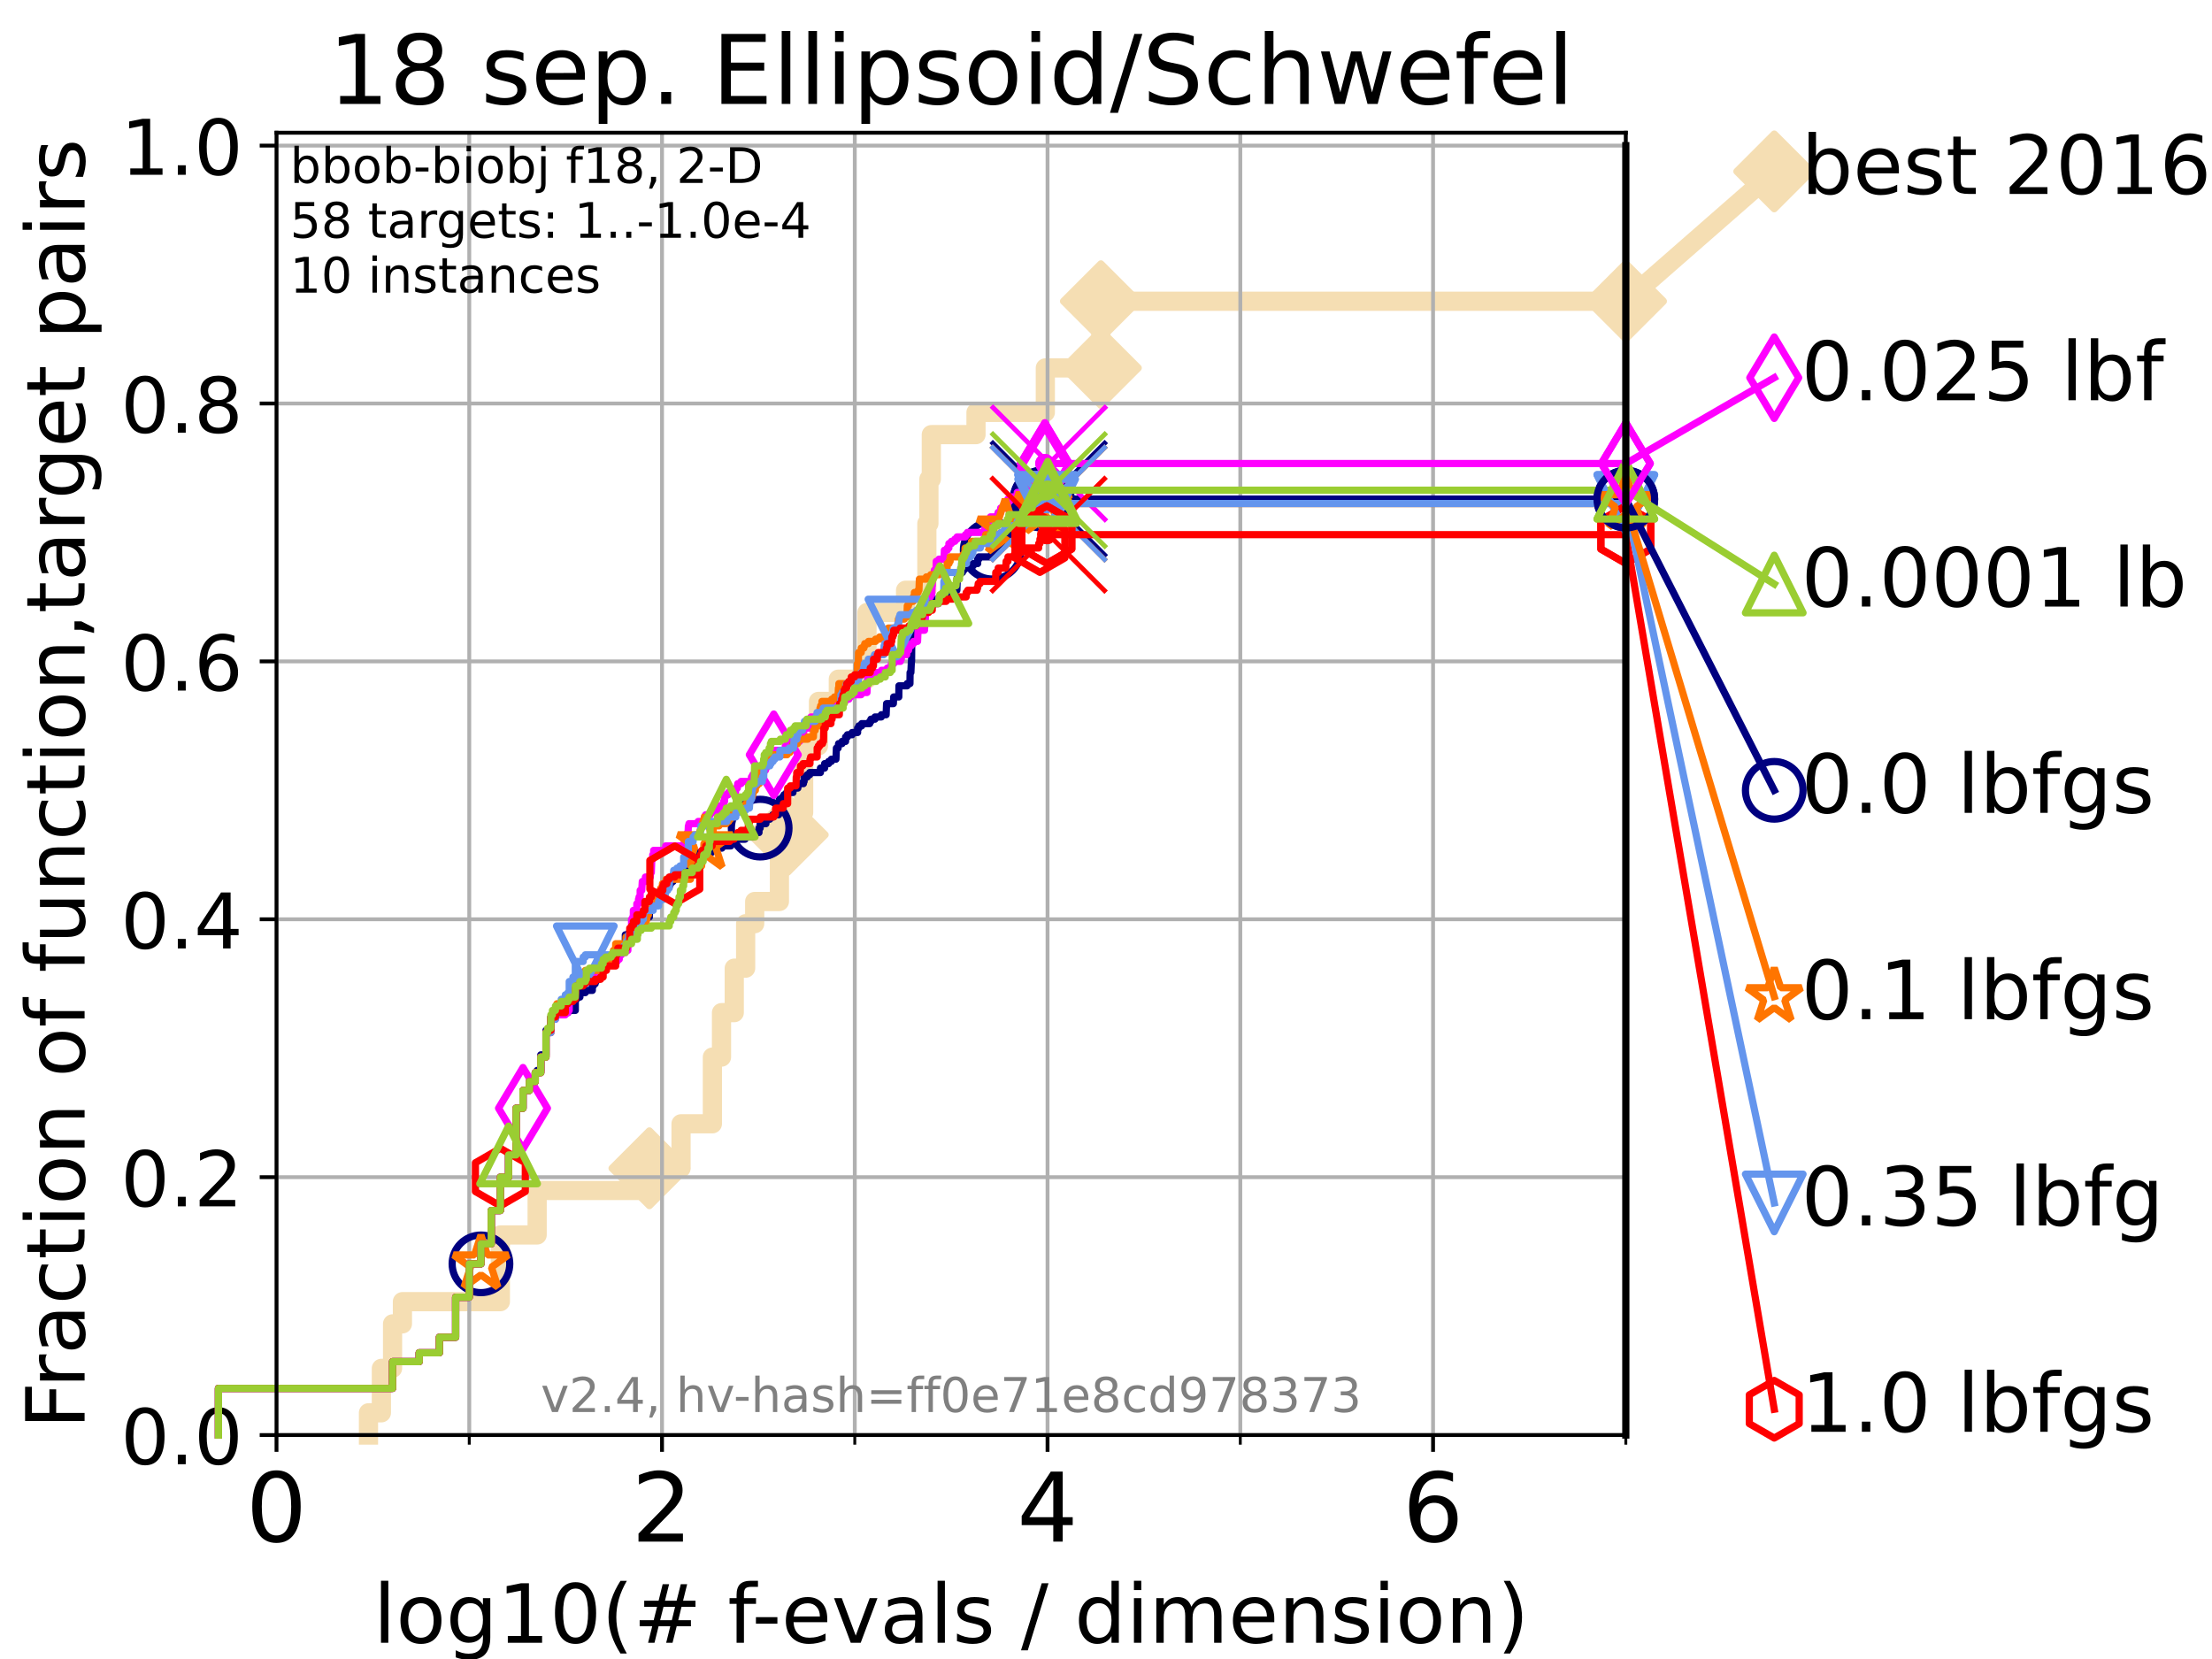<?xml version="1.0" encoding="utf-8" standalone="no"?>
<!DOCTYPE svg PUBLIC "-//W3C//DTD SVG 1.1//EN"
  "http://www.w3.org/Graphics/SVG/1.1/DTD/svg11.dtd">
<!-- Created with matplotlib (https://matplotlib.org/) -->
<svg height="345.6pt" version="1.1" viewBox="0 0 460.8 345.6" width="460.8pt" xmlns="http://www.w3.org/2000/svg" xmlns:xlink="http://www.w3.org/1999/xlink">
 <defs>
  <style type="text/css">*{stroke-linecap:butt;stroke-linejoin:round;}</style>
 </defs>
 <g id="figure_1">
  <g id="patch_1">
   <path d="M 0 345.6 
L 460.8 345.6 
L 460.8 0 
L 0 0 
z
" style="fill:#ffffff;"/>
  </g>
  <g id="axes_1">
   <g id="patch_2">
    <path d="M 57.6 298.944 
L 338.688 298.944 
L 338.688 27.648 
L 57.6 27.648 
z
" style="fill:#ffffff;"/>
   </g>
   <g id="line2d_1">
    <path d="M 76.759 298.944 
L 76.759 294.313 
L 79.447 294.313 
L 79.447 285.05 
L 81.776 285.05 
L 81.776 275.788 
L 83.83 275.788 
L 83.83 271.157 
L 104.235 271.157 
L 104.235 257.263 
L 111.897 257.263 
L 111.897 248.001 
L 135.281 248.001 
L 135.281 243.37 
L 141.872 243.37 
L 141.872 234.107 
L 148.402 234.107 
L 148.402 220.214 
L 150.301 220.214 
L 150.301 210.951 
L 152.959 210.951 
L 152.959 201.689 
L 155.329 201.689 
L 155.329 192.426 
L 157.215 192.426 
L 157.215 187.795 
L 162.368 187.795 
L 162.368 173.901 
L 164.102 173.901 
L 164.102 169.27 
L 167.417 169.27 
L 167.417 155.377 
L 170.5 155.377 
L 170.5 146.114 
L 174.637 146.114 
L 174.637 141.483 
L 180.609 141.483 
L 180.609 127.589 
L 188.648 127.589 
L 188.648 122.958 
L 193.081 122.958 
L 193.081 109.065 
L 193.507 109.065 
L 193.507 99.802 
L 194.011 99.802 
L 194.011 90.54 
L 203.32 90.54 
L 203.32 85.909 
L 217.761 85.909 
L 217.761 76.646 
L 229.334 76.646 
L 229.334 62.753 
L 338.688 62.753 
" style="fill:none;stroke:#f5deb3;stroke-linecap:square;stroke-width:4;"/>
   </g>
   <g id="line2d_2">
    <defs>
     <path d="M 0 7.778 
L 7.778 0 
L 0 -7.778 
L -7.778 0 
z
" id="macb0aed438" style="stroke:#f5deb3;stroke-linejoin:miter;stroke-width:1.5;"/>
    </defs>
    <g>
     <use style="fill:#f5deb3;stroke:#f5deb3;stroke-linejoin:miter;stroke-width:1.5;" x="135.281" xlink:href="#macb0aed438" y="243.37"/>
     <use style="fill:#f5deb3;stroke:#f5deb3;stroke-linejoin:miter;stroke-width:1.5;" x="164.102" xlink:href="#macb0aed438" y="173.901"/>
     <use style="fill:#f5deb3;stroke:#f5deb3;stroke-linejoin:miter;stroke-width:1.5;" x="229.334" xlink:href="#macb0aed438" y="76.646"/>
     <use style="fill:#f5deb3;stroke:#f5deb3;stroke-linejoin:miter;stroke-width:1.5;" x="229.334" xlink:href="#macb0aed438" y="62.753"/>
     <use style="fill:#f5deb3;stroke:#f5deb3;stroke-linejoin:miter;stroke-width:1.5;" x="338.688" xlink:href="#macb0aed438" y="62.753"/>
    </g>
   </g>
   <g id="line2d_3">
    <path style="fill:none;stroke:#f5deb3;stroke-linecap:square;stroke-width:4;"/>
    <g/>
   </g>
   <g id="line2d_4">
    <path d="M 338.688 62.753 
L 369.608 35.706 
" style="fill:none;stroke:#f5deb3;stroke-linecap:square;stroke-width:4;"/>
    <g>
     <use style="fill:#f5deb3;stroke:#f5deb3;stroke-linejoin:miter;stroke-width:1.5;" x="338.688" xlink:href="#macb0aed438" y="62.753"/>
     <use style="fill:#f5deb3;stroke:#f5deb3;stroke-linejoin:miter;stroke-width:1.5;" x="369.608" xlink:href="#macb0aed438" y="35.706"/>
    </g>
   </g>
   <g id="matplotlib.axis_1">
    <g id="xtick_1">
     <g id="line2d_5">
      <path clip-path="url(#p210acf3aa7)" d="M 57.6 298.944 
L 57.6 27.648 
" style="fill:none;stroke:#b0b0b0;stroke-linecap:square;stroke-width:0.8;"/>
     </g>
     <g id="line2d_6">
      <defs>
       <path d="M 0 0 
L 0 3.5 
" id="mf17138b7bf" style="stroke:#000000;stroke-width:0.8;"/>
      </defs>
      <g>
       <use style="stroke:#000000;stroke-width:0.8;" x="57.6" xlink:href="#mf17138b7bf" y="298.944"/>
      </g>
     </g>
     <g id="text_1">
      <!-- 0 -->
      <g transform="translate(51.237 321.141)scale(0.2 -0.2)">
       <defs>
        <path d="M 31.781 66.406 
Q 24.172 66.406 20.328 58.906 
Q 16.5 51.422 16.5 36.375 
Q 16.5 21.391 20.328 13.891 
Q 24.172 6.391 31.781 6.391 
Q 39.453 6.391 43.281 13.891 
Q 47.125 21.391 47.125 36.375 
Q 47.125 51.422 43.281 58.906 
Q 39.453 66.406 31.781 66.406 
z
M 31.781 74.219 
Q 44.047 74.219 50.516 64.516 
Q 56.984 54.828 56.984 36.375 
Q 56.984 17.969 50.516 8.266 
Q 44.047 -1.422 31.781 -1.422 
Q 19.531 -1.422 13.062 8.266 
Q 6.594 17.969 6.594 36.375 
Q 6.594 54.828 13.062 64.516 
Q 19.531 74.219 31.781 74.219 
z
" id="DejaVuSans-48"/>
       </defs>
       <use xlink:href="#DejaVuSans-48"/>
      </g>
     </g>
    </g>
    <g id="xtick_2">
     <g id="line2d_7">
      <path clip-path="url(#p210acf3aa7)" d="M 137.911 298.944 
L 137.911 27.648 
" style="fill:none;stroke:#b0b0b0;stroke-linecap:square;stroke-width:0.8;"/>
     </g>
     <g id="line2d_8">
      <g>
       <use style="stroke:#000000;stroke-width:0.8;" x="137.911" xlink:href="#mf17138b7bf" y="298.944"/>
      </g>
     </g>
     <g id="text_2">
      <!-- 2 -->
      <g transform="translate(131.548 321.141)scale(0.2 -0.2)">
       <defs>
        <path d="M 19.188 8.297 
L 53.609 8.297 
L 53.609 0 
L 7.328 0 
L 7.328 8.297 
Q 12.938 14.109 22.625 23.891 
Q 32.328 33.688 34.812 36.531 
Q 39.547 41.844 41.422 45.531 
Q 43.312 49.219 43.312 52.781 
Q 43.312 58.594 39.234 62.25 
Q 35.156 65.922 28.609 65.922 
Q 23.969 65.922 18.812 64.312 
Q 13.672 62.703 7.812 59.422 
L 7.812 69.391 
Q 13.766 71.781 18.938 73 
Q 24.125 74.219 28.422 74.219 
Q 39.75 74.219 46.484 68.547 
Q 53.219 62.891 53.219 53.422 
Q 53.219 48.922 51.531 44.891 
Q 49.859 40.875 45.406 35.406 
Q 44.188 33.984 37.641 27.219 
Q 31.109 20.453 19.188 8.297 
z
" id="DejaVuSans-50"/>
       </defs>
       <use xlink:href="#DejaVuSans-50"/>
      </g>
     </g>
    </g>
    <g id="xtick_3">
     <g id="line2d_9">
      <path clip-path="url(#p210acf3aa7)" d="M 218.222 298.944 
L 218.222 27.648 
" style="fill:none;stroke:#b0b0b0;stroke-linecap:square;stroke-width:0.8;"/>
     </g>
     <g id="line2d_10">
      <g>
       <use style="stroke:#000000;stroke-width:0.8;" x="218.222" xlink:href="#mf17138b7bf" y="298.944"/>
      </g>
     </g>
     <g id="text_3">
      <!-- 4 -->
      <g transform="translate(211.859 321.141)scale(0.2 -0.2)">
       <defs>
        <path d="M 37.797 64.312 
L 12.891 25.391 
L 37.797 25.391 
z
M 35.203 72.906 
L 47.609 72.906 
L 47.609 25.391 
L 58.016 25.391 
L 58.016 17.188 
L 47.609 17.188 
L 47.609 0 
L 37.797 0 
L 37.797 17.188 
L 4.891 17.188 
L 4.891 26.703 
z
" id="DejaVuSans-52"/>
       </defs>
       <use xlink:href="#DejaVuSans-52"/>
      </g>
     </g>
    </g>
    <g id="xtick_4">
     <g id="line2d_11">
      <path clip-path="url(#p210acf3aa7)" d="M 298.533 298.944 
L 298.533 27.648 
" style="fill:none;stroke:#b0b0b0;stroke-linecap:square;stroke-width:0.8;"/>
     </g>
     <g id="line2d_12">
      <g>
       <use style="stroke:#000000;stroke-width:0.8;" x="298.533" xlink:href="#mf17138b7bf" y="298.944"/>
      </g>
     </g>
     <g id="text_4">
      <!-- 6 -->
      <g transform="translate(292.17 321.141)scale(0.2 -0.2)">
       <defs>
        <path d="M 33.016 40.375 
Q 26.375 40.375 22.484 35.828 
Q 18.609 31.297 18.609 23.391 
Q 18.609 15.531 22.484 10.953 
Q 26.375 6.391 33.016 6.391 
Q 39.656 6.391 43.531 10.953 
Q 47.406 15.531 47.406 23.391 
Q 47.406 31.297 43.531 35.828 
Q 39.656 40.375 33.016 40.375 
z
M 52.594 71.297 
L 52.594 62.312 
Q 48.875 64.062 45.094 64.984 
Q 41.312 65.922 37.594 65.922 
Q 27.828 65.922 22.672 59.328 
Q 17.531 52.734 16.797 39.406 
Q 19.672 43.656 24.016 45.922 
Q 28.375 48.188 33.594 48.188 
Q 44.578 48.188 50.953 41.516 
Q 57.328 34.859 57.328 23.391 
Q 57.328 12.156 50.688 5.359 
Q 44.047 -1.422 33.016 -1.422 
Q 20.359 -1.422 13.672 8.266 
Q 6.984 17.969 6.984 36.375 
Q 6.984 53.656 15.188 63.938 
Q 23.391 74.219 37.203 74.219 
Q 40.922 74.219 44.703 73.484 
Q 48.484 72.75 52.594 71.297 
z
" id="DejaVuSans-54"/>
       </defs>
       <use xlink:href="#DejaVuSans-54"/>
      </g>
     </g>
    </g>
    <g id="xtick_5">
     <g id="line2d_13">
      <path clip-path="url(#p210acf3aa7)" d="M 97.755 298.944 
L 97.755 27.648 
" style="fill:none;stroke:#b0b0b0;stroke-linecap:square;stroke-width:0.8;"/>
     </g>
     <g id="line2d_14">
      <defs>
       <path d="M 0 0 
L 0 2 
" id="m44a0e03108" style="stroke:#000000;stroke-width:0.6;"/>
      </defs>
      <g>
       <use style="stroke:#000000;stroke-width:0.6;" x="97.755" xlink:href="#m44a0e03108" y="298.944"/>
      </g>
     </g>
    </g>
    <g id="xtick_6">
     <g id="line2d_15">
      <path clip-path="url(#p210acf3aa7)" d="M 178.066 298.944 
L 178.066 27.648 
" style="fill:none;stroke:#b0b0b0;stroke-linecap:square;stroke-width:0.8;"/>
     </g>
     <g id="line2d_16">
      <g>
       <use style="stroke:#000000;stroke-width:0.6;" x="178.066" xlink:href="#m44a0e03108" y="298.944"/>
      </g>
     </g>
    </g>
    <g id="xtick_7">
     <g id="line2d_17">
      <path clip-path="url(#p210acf3aa7)" d="M 258.377 298.944 
L 258.377 27.648 
" style="fill:none;stroke:#b0b0b0;stroke-linecap:square;stroke-width:0.8;"/>
     </g>
     <g id="line2d_18">
      <g>
       <use style="stroke:#000000;stroke-width:0.6;" x="258.377" xlink:href="#m44a0e03108" y="298.944"/>
      </g>
     </g>
    </g>
    <g id="xtick_8">
     <g id="line2d_19">
      <path clip-path="url(#p210acf3aa7)" d="M 338.688 298.944 
L 338.688 27.648 
" style="fill:none;stroke:#b0b0b0;stroke-linecap:square;stroke-width:0.8;"/>
     </g>
     <g id="line2d_20">
      <g>
       <use style="stroke:#000000;stroke-width:0.6;" x="338.688" xlink:href="#m44a0e03108" y="298.944"/>
      </g>
     </g>
    </g>
    <g id="text_5">
     <!-- log10(# f-evals / dimension) -->
     <g transform="translate(77.764 342.218)scale(0.17 -0.17)">
      <defs>
       <path d="M 9.422 75.984 
L 18.406 75.984 
L 18.406 0 
L 9.422 0 
z
" id="DejaVuSans-108"/>
       <path d="M 30.609 48.391 
Q 23.391 48.391 19.188 42.75 
Q 14.984 37.109 14.984 27.297 
Q 14.984 17.484 19.156 11.844 
Q 23.344 6.203 30.609 6.203 
Q 37.797 6.203 41.984 11.859 
Q 46.188 17.531 46.188 27.297 
Q 46.188 37.016 41.984 42.703 
Q 37.797 48.391 30.609 48.391 
z
M 30.609 56 
Q 42.328 56 49.016 48.375 
Q 55.719 40.766 55.719 27.297 
Q 55.719 13.875 49.016 6.219 
Q 42.328 -1.422 30.609 -1.422 
Q 18.844 -1.422 12.172 6.219 
Q 5.516 13.875 5.516 27.297 
Q 5.516 40.766 12.172 48.375 
Q 18.844 56 30.609 56 
z
" id="DejaVuSans-111"/>
       <path d="M 45.406 27.984 
Q 45.406 37.75 41.375 43.109 
Q 37.359 48.484 30.078 48.484 
Q 22.859 48.484 18.828 43.109 
Q 14.797 37.75 14.797 27.984 
Q 14.797 18.266 18.828 12.891 
Q 22.859 7.516 30.078 7.516 
Q 37.359 7.516 41.375 12.891 
Q 45.406 18.266 45.406 27.984 
z
M 54.391 6.781 
Q 54.391 -7.172 48.188 -13.984 
Q 42 -20.797 29.203 -20.797 
Q 24.469 -20.797 20.266 -20.094 
Q 16.062 -19.391 12.109 -17.922 
L 12.109 -9.188 
Q 16.062 -11.328 19.922 -12.344 
Q 23.781 -13.375 27.781 -13.375 
Q 36.625 -13.375 41.016 -8.766 
Q 45.406 -4.156 45.406 5.172 
L 45.406 9.625 
Q 42.625 4.781 38.281 2.391 
Q 33.938 0 27.875 0 
Q 17.828 0 11.672 7.656 
Q 5.516 15.328 5.516 27.984 
Q 5.516 40.672 11.672 48.328 
Q 17.828 56 27.875 56 
Q 33.938 56 38.281 53.609 
Q 42.625 51.219 45.406 46.391 
L 45.406 54.688 
L 54.391 54.688 
z
" id="DejaVuSans-103"/>
       <path d="M 12.406 8.297 
L 28.516 8.297 
L 28.516 63.922 
L 10.984 60.406 
L 10.984 69.391 
L 28.422 72.906 
L 38.281 72.906 
L 38.281 8.297 
L 54.391 8.297 
L 54.391 0 
L 12.406 0 
z
" id="DejaVuSans-49"/>
       <path d="M 31 75.875 
Q 24.469 64.656 21.281 53.656 
Q 18.109 42.672 18.109 31.391 
Q 18.109 20.125 21.312 9.062 
Q 24.516 -2 31 -13.188 
L 23.188 -13.188 
Q 15.875 -1.703 12.234 9.375 
Q 8.594 20.453 8.594 31.391 
Q 8.594 42.281 12.203 53.312 
Q 15.828 64.359 23.188 75.875 
z
" id="DejaVuSans-40"/>
       <path d="M 51.125 44 
L 36.922 44 
L 32.812 27.688 
L 47.125 27.688 
z
M 43.797 71.781 
L 38.719 51.516 
L 52.984 51.516 
L 58.109 71.781 
L 65.922 71.781 
L 60.891 51.516 
L 76.125 51.516 
L 76.125 44 
L 58.984 44 
L 54.984 27.688 
L 70.516 27.688 
L 70.516 20.219 
L 53.078 20.219 
L 48 0 
L 40.188 0 
L 45.219 20.219 
L 30.906 20.219 
L 25.875 0 
L 18.016 0 
L 23.094 20.219 
L 7.719 20.219 
L 7.719 27.688 
L 24.906 27.688 
L 29 44 
L 13.281 44 
L 13.281 51.516 
L 30.906 51.516 
L 35.891 71.781 
z
" id="DejaVuSans-35"/>
       <path id="DejaVuSans-32"/>
       <path d="M 37.109 75.984 
L 37.109 68.5 
L 28.516 68.5 
Q 23.688 68.5 21.797 66.547 
Q 19.922 64.594 19.922 59.516 
L 19.922 54.688 
L 34.719 54.688 
L 34.719 47.703 
L 19.922 47.703 
L 19.922 0 
L 10.891 0 
L 10.891 47.703 
L 2.297 47.703 
L 2.297 54.688 
L 10.891 54.688 
L 10.891 58.5 
Q 10.891 67.625 15.141 71.797 
Q 19.391 75.984 28.609 75.984 
z
" id="DejaVuSans-102"/>
       <path d="M 4.891 31.391 
L 31.203 31.391 
L 31.203 23.391 
L 4.891 23.391 
z
" id="DejaVuSans-45"/>
       <path d="M 56.203 29.594 
L 56.203 25.203 
L 14.891 25.203 
Q 15.484 15.922 20.484 11.062 
Q 25.484 6.203 34.422 6.203 
Q 39.594 6.203 44.453 7.469 
Q 49.312 8.734 54.109 11.281 
L 54.109 2.781 
Q 49.266 0.734 44.188 -0.344 
Q 39.109 -1.422 33.891 -1.422 
Q 20.797 -1.422 13.156 6.188 
Q 5.516 13.812 5.516 26.812 
Q 5.516 40.234 12.766 48.109 
Q 20.016 56 32.328 56 
Q 43.359 56 49.781 48.891 
Q 56.203 41.797 56.203 29.594 
z
M 47.219 32.234 
Q 47.125 39.594 43.094 43.984 
Q 39.062 48.391 32.422 48.391 
Q 24.906 48.391 20.391 44.141 
Q 15.875 39.891 15.188 32.172 
z
" id="DejaVuSans-101"/>
       <path d="M 2.984 54.688 
L 12.5 54.688 
L 29.594 8.797 
L 46.688 54.688 
L 56.203 54.688 
L 35.688 0 
L 23.484 0 
z
" id="DejaVuSans-118"/>
       <path d="M 34.281 27.484 
Q 23.391 27.484 19.188 25 
Q 14.984 22.516 14.984 16.5 
Q 14.984 11.719 18.141 8.906 
Q 21.297 6.109 26.703 6.109 
Q 34.188 6.109 38.703 11.406 
Q 43.219 16.703 43.219 25.484 
L 43.219 27.484 
z
M 52.203 31.203 
L 52.203 0 
L 43.219 0 
L 43.219 8.297 
Q 40.141 3.328 35.547 0.953 
Q 30.953 -1.422 24.312 -1.422 
Q 15.922 -1.422 10.953 3.297 
Q 6 8.016 6 15.922 
Q 6 25.141 12.172 29.828 
Q 18.359 34.516 30.609 34.516 
L 43.219 34.516 
L 43.219 35.406 
Q 43.219 41.609 39.141 45 
Q 35.062 48.391 27.688 48.391 
Q 23 48.391 18.547 47.266 
Q 14.109 46.141 10.016 43.891 
L 10.016 52.203 
Q 14.938 54.109 19.578 55.047 
Q 24.219 56 28.609 56 
Q 40.484 56 46.344 49.844 
Q 52.203 43.703 52.203 31.203 
z
" id="DejaVuSans-97"/>
       <path d="M 44.281 53.078 
L 44.281 44.578 
Q 40.484 46.531 36.375 47.5 
Q 32.281 48.484 27.875 48.484 
Q 21.188 48.484 17.844 46.438 
Q 14.5 44.391 14.5 40.281 
Q 14.5 37.156 16.891 35.375 
Q 19.281 33.594 26.516 31.984 
L 29.594 31.297 
Q 39.156 29.25 43.188 25.516 
Q 47.219 21.781 47.219 15.094 
Q 47.219 7.469 41.188 3.016 
Q 35.156 -1.422 24.609 -1.422 
Q 20.219 -1.422 15.453 -0.562 
Q 10.688 0.297 5.422 2 
L 5.422 11.281 
Q 10.406 8.688 15.234 7.391 
Q 20.062 6.109 24.812 6.109 
Q 31.156 6.109 34.562 8.281 
Q 37.984 10.453 37.984 14.406 
Q 37.984 18.062 35.516 20.016 
Q 33.062 21.969 24.703 23.781 
L 21.578 24.516 
Q 13.234 26.266 9.516 29.906 
Q 5.812 33.547 5.812 39.891 
Q 5.812 47.609 11.281 51.797 
Q 16.75 56 26.812 56 
Q 31.781 56 36.172 55.266 
Q 40.578 54.547 44.281 53.078 
z
" id="DejaVuSans-115"/>
       <path d="M 25.391 72.906 
L 33.688 72.906 
L 8.297 -9.281 
L 0 -9.281 
z
" id="DejaVuSans-47"/>
       <path d="M 45.406 46.391 
L 45.406 75.984 
L 54.391 75.984 
L 54.391 0 
L 45.406 0 
L 45.406 8.203 
Q 42.578 3.328 38.25 0.953 
Q 33.938 -1.422 27.875 -1.422 
Q 17.969 -1.422 11.734 6.484 
Q 5.516 14.406 5.516 27.297 
Q 5.516 40.188 11.734 48.094 
Q 17.969 56 27.875 56 
Q 33.938 56 38.25 53.625 
Q 42.578 51.266 45.406 46.391 
z
M 14.797 27.297 
Q 14.797 17.391 18.875 11.75 
Q 22.953 6.109 30.078 6.109 
Q 37.203 6.109 41.297 11.75 
Q 45.406 17.391 45.406 27.297 
Q 45.406 37.203 41.297 42.844 
Q 37.203 48.484 30.078 48.484 
Q 22.953 48.484 18.875 42.844 
Q 14.797 37.203 14.797 27.297 
z
" id="DejaVuSans-100"/>
       <path d="M 9.422 54.688 
L 18.406 54.688 
L 18.406 0 
L 9.422 0 
z
M 9.422 75.984 
L 18.406 75.984 
L 18.406 64.594 
L 9.422 64.594 
z
" id="DejaVuSans-105"/>
       <path d="M 52 44.188 
Q 55.375 50.25 60.062 53.125 
Q 64.75 56 71.094 56 
Q 79.641 56 84.281 50.016 
Q 88.922 44.047 88.922 33.016 
L 88.922 0 
L 79.891 0 
L 79.891 32.719 
Q 79.891 40.578 77.094 44.375 
Q 74.312 48.188 68.609 48.188 
Q 61.625 48.188 57.562 43.547 
Q 53.516 38.922 53.516 30.906 
L 53.516 0 
L 44.484 0 
L 44.484 32.719 
Q 44.484 40.625 41.703 44.406 
Q 38.922 48.188 33.109 48.188 
Q 26.219 48.188 22.156 43.531 
Q 18.109 38.875 18.109 30.906 
L 18.109 0 
L 9.078 0 
L 9.078 54.688 
L 18.109 54.688 
L 18.109 46.188 
Q 21.188 51.219 25.484 53.609 
Q 29.781 56 35.688 56 
Q 41.656 56 45.828 52.969 
Q 50 49.953 52 44.188 
z
" id="DejaVuSans-109"/>
       <path d="M 54.891 33.016 
L 54.891 0 
L 45.906 0 
L 45.906 32.719 
Q 45.906 40.484 42.875 44.328 
Q 39.844 48.188 33.797 48.188 
Q 26.516 48.188 22.312 43.547 
Q 18.109 38.922 18.109 30.906 
L 18.109 0 
L 9.078 0 
L 9.078 54.688 
L 18.109 54.688 
L 18.109 46.188 
Q 21.344 51.125 25.703 53.562 
Q 30.078 56 35.797 56 
Q 45.219 56 50.047 50.172 
Q 54.891 44.344 54.891 33.016 
z
" id="DejaVuSans-110"/>
       <path d="M 8.016 75.875 
L 15.828 75.875 
Q 23.141 64.359 26.781 53.312 
Q 30.422 42.281 30.422 31.391 
Q 30.422 20.453 26.781 9.375 
Q 23.141 -1.703 15.828 -13.188 
L 8.016 -13.188 
Q 14.5 -2 17.703 9.062 
Q 20.906 20.125 20.906 31.391 
Q 20.906 42.672 17.703 53.656 
Q 14.5 64.656 8.016 75.875 
z
" id="DejaVuSans-41"/>
      </defs>
      <use xlink:href="#DejaVuSans-108"/>
      <use x="27.783" xlink:href="#DejaVuSans-111"/>
      <use x="88.965" xlink:href="#DejaVuSans-103"/>
      <use x="152.441" xlink:href="#DejaVuSans-49"/>
      <use x="216.064" xlink:href="#DejaVuSans-48"/>
      <use x="279.688" xlink:href="#DejaVuSans-40"/>
      <use x="318.701" xlink:href="#DejaVuSans-35"/>
      <use x="402.49" xlink:href="#DejaVuSans-32"/>
      <use x="434.277" xlink:href="#DejaVuSans-102"/>
      <use x="463.982" xlink:href="#DejaVuSans-45"/>
      <use x="500.066" xlink:href="#DejaVuSans-101"/>
      <use x="561.59" xlink:href="#DejaVuSans-118"/>
      <use x="620.77" xlink:href="#DejaVuSans-97"/>
      <use x="682.049" xlink:href="#DejaVuSans-108"/>
      <use x="709.832" xlink:href="#DejaVuSans-115"/>
      <use x="761.932" xlink:href="#DejaVuSans-32"/>
      <use x="793.719" xlink:href="#DejaVuSans-47"/>
      <use x="827.41" xlink:href="#DejaVuSans-32"/>
      <use x="859.197" xlink:href="#DejaVuSans-100"/>
      <use x="922.674" xlink:href="#DejaVuSans-105"/>
      <use x="950.457" xlink:href="#DejaVuSans-109"/>
      <use x="1047.869" xlink:href="#DejaVuSans-101"/>
      <use x="1109.393" xlink:href="#DejaVuSans-110"/>
      <use x="1172.771" xlink:href="#DejaVuSans-115"/>
      <use x="1224.871" xlink:href="#DejaVuSans-105"/>
      <use x="1252.654" xlink:href="#DejaVuSans-111"/>
      <use x="1313.836" xlink:href="#DejaVuSans-110"/>
      <use x="1377.215" xlink:href="#DejaVuSans-41"/>
     </g>
    </g>
   </g>
   <g id="matplotlib.axis_2">
    <g id="ytick_1">
     <g id="line2d_21">
      <path clip-path="url(#p210acf3aa7)" d="M 57.6 298.944 
L 338.688 298.944 
" style="fill:none;stroke:#b0b0b0;stroke-linecap:square;stroke-width:0.8;"/>
     </g>
     <g id="line2d_22">
      <defs>
       <path d="M 0 0 
L -3.5 0 
" id="m53d56b6b4d" style="stroke:#000000;stroke-width:0.8;"/>
      </defs>
      <g>
       <use style="stroke:#000000;stroke-width:0.8;" x="57.6" xlink:href="#m53d56b6b4d" y="298.944"/>
      </g>
     </g>
     <g id="text_6">
      <!-- 0.0 -->
      <g transform="translate(25.155 305.023)scale(0.16 -0.16)">
       <defs>
        <path d="M 10.688 12.406 
L 21 12.406 
L 21 0 
L 10.688 0 
z
" id="DejaVuSans-46"/>
       </defs>
       <use xlink:href="#DejaVuSans-48"/>
       <use x="63.623" xlink:href="#DejaVuSans-46"/>
       <use x="95.41" xlink:href="#DejaVuSans-48"/>
      </g>
     </g>
    </g>
    <g id="ytick_2">
     <g id="line2d_23">
      <path clip-path="url(#p210acf3aa7)" d="M 57.6 245.222 
L 338.688 245.222 
" style="fill:none;stroke:#b0b0b0;stroke-linecap:square;stroke-width:0.8;"/>
     </g>
     <g id="line2d_24">
      <g>
       <use style="stroke:#000000;stroke-width:0.8;" x="57.6" xlink:href="#m53d56b6b4d" y="245.222"/>
      </g>
     </g>
     <g id="text_7">
      <!-- 0.2 -->
      <g transform="translate(25.155 251.301)scale(0.16 -0.16)">
       <use xlink:href="#DejaVuSans-48"/>
       <use x="63.623" xlink:href="#DejaVuSans-46"/>
       <use x="95.41" xlink:href="#DejaVuSans-50"/>
      </g>
     </g>
    </g>
    <g id="ytick_3">
     <g id="line2d_25">
      <path clip-path="url(#p210acf3aa7)" d="M 57.6 191.5 
L 338.688 191.5 
" style="fill:none;stroke:#b0b0b0;stroke-linecap:square;stroke-width:0.8;"/>
     </g>
     <g id="line2d_26">
      <g>
       <use style="stroke:#000000;stroke-width:0.8;" x="57.6" xlink:href="#m53d56b6b4d" y="191.5"/>
      </g>
     </g>
     <g id="text_8">
      <!-- 0.4 -->
      <g transform="translate(25.155 197.579)scale(0.16 -0.16)">
       <use xlink:href="#DejaVuSans-48"/>
       <use x="63.623" xlink:href="#DejaVuSans-46"/>
       <use x="95.41" xlink:href="#DejaVuSans-52"/>
      </g>
     </g>
    </g>
    <g id="ytick_4">
     <g id="line2d_27">
      <path clip-path="url(#p210acf3aa7)" d="M 57.6 137.778 
L 338.688 137.778 
" style="fill:none;stroke:#b0b0b0;stroke-linecap:square;stroke-width:0.8;"/>
     </g>
     <g id="line2d_28">
      <g>
       <use style="stroke:#000000;stroke-width:0.8;" x="57.6" xlink:href="#m53d56b6b4d" y="137.778"/>
      </g>
     </g>
     <g id="text_9">
      <!-- 0.6 -->
      <g transform="translate(25.155 143.857)scale(0.16 -0.16)">
       <use xlink:href="#DejaVuSans-48"/>
       <use x="63.623" xlink:href="#DejaVuSans-46"/>
       <use x="95.41" xlink:href="#DejaVuSans-54"/>
      </g>
     </g>
    </g>
    <g id="ytick_5">
     <g id="line2d_29">
      <path clip-path="url(#p210acf3aa7)" d="M 57.6 84.056 
L 338.688 84.056 
" style="fill:none;stroke:#b0b0b0;stroke-linecap:square;stroke-width:0.8;"/>
     </g>
     <g id="line2d_30">
      <g>
       <use style="stroke:#000000;stroke-width:0.8;" x="57.6" xlink:href="#m53d56b6b4d" y="84.056"/>
      </g>
     </g>
     <g id="text_10">
      <!-- 0.8 -->
      <g transform="translate(25.155 90.135)scale(0.16 -0.16)">
       <defs>
        <path d="M 31.781 34.625 
Q 24.75 34.625 20.719 30.859 
Q 16.703 27.094 16.703 20.516 
Q 16.703 13.922 20.719 10.156 
Q 24.75 6.391 31.781 6.391 
Q 38.812 6.391 42.859 10.172 
Q 46.922 13.969 46.922 20.516 
Q 46.922 27.094 42.891 30.859 
Q 38.875 34.625 31.781 34.625 
z
M 21.922 38.812 
Q 15.578 40.375 12.031 44.719 
Q 8.5 49.078 8.5 55.328 
Q 8.5 64.062 14.719 69.141 
Q 20.953 74.219 31.781 74.219 
Q 42.672 74.219 48.875 69.141 
Q 55.078 64.062 55.078 55.328 
Q 55.078 49.078 51.531 44.719 
Q 48 40.375 41.703 38.812 
Q 48.828 37.156 52.797 32.312 
Q 56.781 27.484 56.781 20.516 
Q 56.781 9.906 50.312 4.234 
Q 43.844 -1.422 31.781 -1.422 
Q 19.734 -1.422 13.25 4.234 
Q 6.781 9.906 6.781 20.516 
Q 6.781 27.484 10.781 32.312 
Q 14.797 37.156 21.922 38.812 
z
M 18.312 54.391 
Q 18.312 48.734 21.844 45.562 
Q 25.391 42.391 31.781 42.391 
Q 38.141 42.391 41.719 45.562 
Q 45.312 48.734 45.312 54.391 
Q 45.312 60.062 41.719 63.234 
Q 38.141 66.406 31.781 66.406 
Q 25.391 66.406 21.844 63.234 
Q 18.312 60.062 18.312 54.391 
z
" id="DejaVuSans-56"/>
       </defs>
       <use xlink:href="#DejaVuSans-48"/>
       <use x="63.623" xlink:href="#DejaVuSans-46"/>
       <use x="95.41" xlink:href="#DejaVuSans-56"/>
      </g>
     </g>
    </g>
    <g id="ytick_6">
     <g id="line2d_31">
      <path clip-path="url(#p210acf3aa7)" d="M 57.6 30.334 
L 338.688 30.334 
" style="fill:none;stroke:#b0b0b0;stroke-linecap:square;stroke-width:0.8;"/>
     </g>
     <g id="line2d_32">
      <g>
       <use style="stroke:#000000;stroke-width:0.8;" x="57.6" xlink:href="#m53d56b6b4d" y="30.334"/>
      </g>
     </g>
     <g id="text_11">
      <!-- 1.0 -->
      <g transform="translate(25.155 36.413)scale(0.16 -0.16)">
       <use xlink:href="#DejaVuSans-49"/>
       <use x="63.623" xlink:href="#DejaVuSans-46"/>
       <use x="95.41" xlink:href="#DejaVuSans-48"/>
      </g>
     </g>
    </g>
    <g id="text_12">
     <!-- Fraction of function,target pairs -->
     <g transform="translate(17.62 297.681)rotate(-90)scale(0.17 -0.17)">
      <defs>
       <path d="M 9.812 72.906 
L 51.703 72.906 
L 51.703 64.594 
L 19.672 64.594 
L 19.672 43.109 
L 48.578 43.109 
L 48.578 34.812 
L 19.672 34.812 
L 19.672 0 
L 9.812 0 
z
" id="DejaVuSans-70"/>
       <path d="M 41.109 46.297 
Q 39.594 47.172 37.812 47.578 
Q 36.031 48 33.891 48 
Q 26.266 48 22.188 43.047 
Q 18.109 38.094 18.109 28.812 
L 18.109 0 
L 9.078 0 
L 9.078 54.688 
L 18.109 54.688 
L 18.109 46.188 
Q 20.953 51.172 25.484 53.578 
Q 30.031 56 36.531 56 
Q 37.453 56 38.578 55.875 
Q 39.703 55.766 41.062 55.516 
z
" id="DejaVuSans-114"/>
       <path d="M 48.781 52.594 
L 48.781 44.188 
Q 44.969 46.297 41.141 47.344 
Q 37.312 48.391 33.406 48.391 
Q 24.656 48.391 19.812 42.844 
Q 14.984 37.312 14.984 27.297 
Q 14.984 17.281 19.812 11.734 
Q 24.656 6.203 33.406 6.203 
Q 37.312 6.203 41.141 7.25 
Q 44.969 8.297 48.781 10.406 
L 48.781 2.094 
Q 45.016 0.344 40.984 -0.531 
Q 36.969 -1.422 32.422 -1.422 
Q 20.062 -1.422 12.781 6.344 
Q 5.516 14.109 5.516 27.297 
Q 5.516 40.672 12.859 48.328 
Q 20.219 56 33.016 56 
Q 37.156 56 41.109 55.141 
Q 45.062 54.297 48.781 52.594 
z
" id="DejaVuSans-99"/>
       <path d="M 18.312 70.219 
L 18.312 54.688 
L 36.812 54.688 
L 36.812 47.703 
L 18.312 47.703 
L 18.312 18.016 
Q 18.312 11.328 20.141 9.422 
Q 21.969 7.516 27.594 7.516 
L 36.812 7.516 
L 36.812 0 
L 27.594 0 
Q 17.188 0 13.234 3.875 
Q 9.281 7.766 9.281 18.016 
L 9.281 47.703 
L 2.688 47.703 
L 2.688 54.688 
L 9.281 54.688 
L 9.281 70.219 
z
" id="DejaVuSans-116"/>
       <path d="M 8.5 21.578 
L 8.5 54.688 
L 17.484 54.688 
L 17.484 21.922 
Q 17.484 14.156 20.5 10.266 
Q 23.531 6.391 29.594 6.391 
Q 36.859 6.391 41.078 11.031 
Q 45.312 15.672 45.312 23.688 
L 45.312 54.688 
L 54.297 54.688 
L 54.297 0 
L 45.312 0 
L 45.312 8.406 
Q 42.047 3.422 37.719 1 
Q 33.406 -1.422 27.688 -1.422 
Q 18.266 -1.422 13.375 4.438 
Q 8.5 10.297 8.5 21.578 
z
M 31.109 56 
z
" id="DejaVuSans-117"/>
       <path d="M 11.719 12.406 
L 22.016 12.406 
L 22.016 4 
L 14.016 -11.625 
L 7.719 -11.625 
L 11.719 4 
z
" id="DejaVuSans-44"/>
       <path d="M 18.109 8.203 
L 18.109 -20.797 
L 9.078 -20.797 
L 9.078 54.688 
L 18.109 54.688 
L 18.109 46.391 
Q 20.953 51.266 25.266 53.625 
Q 29.594 56 35.594 56 
Q 45.562 56 51.781 48.094 
Q 58.016 40.188 58.016 27.297 
Q 58.016 14.406 51.781 6.484 
Q 45.562 -1.422 35.594 -1.422 
Q 29.594 -1.422 25.266 0.953 
Q 20.953 3.328 18.109 8.203 
z
M 48.688 27.297 
Q 48.688 37.203 44.609 42.844 
Q 40.531 48.484 33.406 48.484 
Q 26.266 48.484 22.188 42.844 
Q 18.109 37.203 18.109 27.297 
Q 18.109 17.391 22.188 11.75 
Q 26.266 6.109 33.406 6.109 
Q 40.531 6.109 44.609 11.75 
Q 48.688 17.391 48.688 27.297 
z
" id="DejaVuSans-112"/>
      </defs>
      <use xlink:href="#DejaVuSans-70"/>
      <use x="50.27" xlink:href="#DejaVuSans-114"/>
      <use x="91.383" xlink:href="#DejaVuSans-97"/>
      <use x="152.662" xlink:href="#DejaVuSans-99"/>
      <use x="207.643" xlink:href="#DejaVuSans-116"/>
      <use x="246.852" xlink:href="#DejaVuSans-105"/>
      <use x="274.635" xlink:href="#DejaVuSans-111"/>
      <use x="335.816" xlink:href="#DejaVuSans-110"/>
      <use x="399.195" xlink:href="#DejaVuSans-32"/>
      <use x="430.982" xlink:href="#DejaVuSans-111"/>
      <use x="492.164" xlink:href="#DejaVuSans-102"/>
      <use x="527.369" xlink:href="#DejaVuSans-32"/>
      <use x="559.156" xlink:href="#DejaVuSans-102"/>
      <use x="594.361" xlink:href="#DejaVuSans-117"/>
      <use x="657.74" xlink:href="#DejaVuSans-110"/>
      <use x="721.119" xlink:href="#DejaVuSans-99"/>
      <use x="776.1" xlink:href="#DejaVuSans-116"/>
      <use x="815.309" xlink:href="#DejaVuSans-105"/>
      <use x="843.092" xlink:href="#DejaVuSans-111"/>
      <use x="904.273" xlink:href="#DejaVuSans-110"/>
      <use x="967.652" xlink:href="#DejaVuSans-44"/>
      <use x="999.439" xlink:href="#DejaVuSans-116"/>
      <use x="1038.648" xlink:href="#DejaVuSans-97"/>
      <use x="1099.928" xlink:href="#DejaVuSans-114"/>
      <use x="1139.291" xlink:href="#DejaVuSans-103"/>
      <use x="1202.768" xlink:href="#DejaVuSans-101"/>
      <use x="1264.291" xlink:href="#DejaVuSans-116"/>
      <use x="1303.5" xlink:href="#DejaVuSans-32"/>
      <use x="1335.287" xlink:href="#DejaVuSans-112"/>
      <use x="1398.764" xlink:href="#DejaVuSans-97"/>
      <use x="1460.043" xlink:href="#DejaVuSans-105"/>
      <use x="1487.826" xlink:href="#DejaVuSans-114"/>
      <use x="1528.939" xlink:href="#DejaVuSans-115"/>
     </g>
    </g>
   </g>
   <g id="line2d_33">
    <defs>
     <path d="M 0 1.5 
C 0.398 1.5 0.779 1.342 1.061 1.061 
C 1.342 0.779 1.5 0.398 1.5 0 
C 1.5 -0.398 1.342 -0.779 1.061 -1.061 
C 0.779 -1.342 0.398 -1.5 0 -1.5 
C -0.398 -1.5 -0.779 -1.342 -1.061 -1.061 
C -1.342 -0.779 -1.5 -0.398 -1.5 0 
C -1.5 0.398 -1.342 0.779 -1.061 1.061 
C -0.779 1.342 -0.398 1.5 0 1.5 
z
" id="m4f3c49cc3f" style="stroke:#f5deb3;"/>
    </defs>
    <g>
     <use style="fill:#f5deb3;stroke:#f5deb3;" x="229.334" xlink:href="#m4f3c49cc3f" y="62.753"/>
     <use style="fill:#f5deb3;stroke:#f5deb3;" x="229.334" xlink:href="#m4f3c49cc3f" y="62.753"/>
    </g>
   </g>
   <g id="line2d_34">
    <defs>
     <path d="M 0 1.5 
C 0.398 1.5 0.779 1.342 1.061 1.061 
C 1.342 0.779 1.5 0.398 1.5 0 
C 1.5 -0.398 1.342 -0.779 1.061 -1.061 
C 0.779 -1.342 0.398 -1.5 0 -1.5 
C -0.398 -1.5 -0.779 -1.342 -1.061 -1.061 
C -1.342 -0.779 -1.5 -0.398 -1.5 0 
C -1.5 0.398 -1.342 0.779 -1.061 1.061 
C -0.779 1.342 -0.398 1.5 0 1.5 
z
" id="m62129cc287" style="stroke:#000080;"/>
    </defs>
    <g>
     <use style="fill:#000080;stroke:#000080;" x="217.115" xlink:href="#m62129cc287" y="103.97"/>
     <use style="fill:#000080;stroke:#000080;" x="217.115" xlink:href="#m62129cc287" y="103.97"/>
    </g>
   </g>
   <g id="line2d_35">
    <path d="M 45.512 298.944 
L 45.512 289.218 
L 81.776 289.218 
L 81.776 283.661 
L 87.33 283.661 
L 87.33 281.809 
L 91.535 281.809 
L 91.535 278.567 
L 94.921 278.567 
L 94.921 270.231 
L 97.755 270.231 
L 97.755 263.284 
L 100.193 263.284 
L 100.193 259.116 
L 102.331 259.116 
L 102.331 252.169 
L 104.235 252.169 
L 104.235 245.222 
L 105.952 245.222 
L 105.952 240.591 
L 107.515 240.591 
L 107.515 230.865 
L 108.949 230.865 
L 108.949 227.16 
L 110.274 227.16 
L 110.274 225.308 
L 111.506 225.308 
L 111.506 223.455 
L 111.897 223.455 
L 111.897 222.992 
L 112.656 222.992 
L 112.656 219.75 
L 113.735 219.75 
L 113.735 214.656 
L 114.751 214.656 
L 114.751 211.877 
L 115.711 211.877 
L 115.711 210.951 
L 118.31 210.951 
L 118.31 210.488 
L 119.85 210.488 
L 119.85 208.172 
L 120.094 208.172 
L 120.094 207.709 
L 120.806 207.709 
L 120.806 206.783 
L 121.931 206.783 
L 121.931 206.32 
L 123.394 206.32 
L 123.394 205.394 
L 123.594 205.394 
L 123.594 204.931 
L 123.985 204.931 
L 123.985 204.467 
L 124.178 204.467 
L 124.178 204.004 
L 124.744 204.004 
L 124.744 202.152 
L 125.292 202.152 
L 125.292 200.762 
L 125.648 200.762 
L 125.648 199.836 
L 128.26 199.836 
L 128.26 197.984 
L 129.574 197.984 
L 129.574 197.057 
L 129.853 197.057 
L 129.853 196.594 
L 130.264 196.594 
L 130.264 194.742 
L 131.056 194.742 
L 131.056 194.279 
L 131.938 194.279 
L 131.938 192.889 
L 133.125 192.889 
L 133.125 192.426 
L 134.236 192.426 
L 134.236 191.5 
L 134.556 191.5 
L 134.556 191.037 
L 135.281 191.037 
L 135.281 188.721 
L 135.879 188.721 
L 135.879 187.795 
L 137.29 187.795 
L 137.29 186.869 
L 138.341 186.869 
L 138.341 185.479 
L 138.845 185.479 
L 138.845 184.553 
L 139.494 184.553 
L 139.494 184.09 
L 139.731 184.09 
L 139.731 183.627 
L 140.196 183.627 
L 140.196 182.238 
L 142.486 182.238 
L 142.486 181.311 
L 144.63 181.311 
L 144.63 180.848 
L 145.327 180.848 
L 145.327 179.922 
L 145.441 179.922 
L 145.497 178.533 
L 145.666 178.533 
L 145.666 177.606 
L 148.21 177.606 
L 148.21 176.68 
L 150.387 176.68 
L 150.387 176.217 
L 152.246 176.217 
L 152.246 175.291 
L 152.811 175.291 
L 152.811 174.828 
L 155.2 174.828 
L 155.2 174.365 
L 156.865 174.365 
L 156.865 173.438 
L 158.113 173.438 
L 158.113 172.512 
L 158.358 172.512 
L 158.358 171.586 
L 159.558 171.586 
L 159.633 170.66 
L 160.37 170.66 
L 160.37 170.196 
L 160.985 170.196 
L 160.985 169.733 
L 162.217 169.733 
L 162.303 166.955 
L 162.368 166.955 
L 162.368 166.492 
L 163 166.492 
L 163 166.028 
L 163.328 166.028 
L 163.328 165.565 
L 163.848 165.565 
L 163.848 165.102 
L 165.194 165.102 
L 165.248 164.176 
L 166.204 164.176 
L 166.204 163.713 
L 166.341 163.713 
L 166.341 163.25 
L 167.369 163.25 
L 167.369 162.787 
L 167.513 162.787 
L 167.513 161.86 
L 168.171 161.86 
L 168.171 161.397 
L 168.672 161.397 
L 168.672 160.934 
L 170.912 160.934 
L 170.912 160.008 
L 171.784 160.008 
L 171.784 159.082 
L 172.614 159.082 
L 172.614 158.618 
L 173.188 158.618 
L 173.188 158.155 
L 174.142 158.155 
L 174.24 155.84 
L 174.595 155.84 
L 174.69 154.914 
L 175.416 154.914 
L 175.416 154.45 
L 176.151 154.45 
L 176.151 153.524 
L 176.536 153.524 
L 176.536 153.061 
L 177.508 153.061 
L 177.508 152.598 
L 178.658 152.598 
L 178.658 151.672 
L 178.925 151.672 
L 178.925 151.209 
L 179.513 151.209 
L 179.513 150.745 
L 181.173 150.745 
L 181.173 150.282 
L 181.434 150.282 
L 181.434 149.819 
L 182.276 149.819 
L 182.276 149.356 
L 183.595 149.356 
L 183.595 148.893 
L 184.6 148.893 
L 184.69 146.577 
L 186.104 146.577 
L 186.17 145.188 
L 187.233 145.188 
L 187.264 142.872 
L 188.968 142.872 
L 188.968 142.409 
L 189.56 142.409 
L 189.587 140.094 
L 189.753 140.094 
L 189.86 137.778 
L 189.9 137.778 
L 189.939 132.684 
L 190.298 132.684 
L 190.298 132.221 
L 190.859 132.221 
L 190.909 131.294 
L 190.972 131.294 
L 191.034 128.979 
L 191.569 128.979 
L 191.613 128.053 
L 191.689 128.053 
L 191.689 127.589 
L 192.266 127.589 
L 192.266 127.126 
L 192.576 127.126 
L 192.576 126.663 
L 193.461 126.663 
L 193.461 125.737 
L 194.216 125.737 
L 194.216 125.274 
L 194.77 125.274 
L 194.77 124.811 
L 196.26 124.811 
L 196.26 123.884 
L 197.021 123.884 
L 197.021 123.421 
L 197.729 123.421 
L 197.729 122.958 
L 199.334 122.958 
L 199.429 120.179 
L 199.675 120.179 
L 199.675 119.253 
L 200.494 119.253 
L 200.494 118.79 
L 200.795 118.79 
L 200.795 118.327 
L 201.693 118.327 
L 201.693 117.864 
L 202.734 117.864 
L 202.734 117.401 
L 203.667 117.401 
L 203.667 116.475 
L 203.914 116.475 
L 203.914 116.011 
L 206.573 116.011 
L 206.624 114.622 
L 206.691 114.622 
L 206.691 113.696 
L 208.83 113.696 
L 208.83 113.233 
L 208.968 113.233 
L 208.968 112.306 
L 209.5 112.306 
L 209.5 111.843 
L 209.633 111.843 
L 209.633 111.38 
L 210.246 111.38 
L 210.246 110.917 
L 211.509 110.917 
L 211.537 109.528 
L 212.243 109.528 
L 212.243 109.065 
L 212.763 109.065 
L 212.763 108.601 
L 213.908 108.601 
L 213.911 107.212 
L 214.129 107.212 
L 214.129 106.286 
L 214.373 106.286 
L 214.373 105.36 
L 216.79 105.36 
L 216.79 104.897 
L 217.077 104.897 
L 217.115 103.97 
L 338.688 103.97 
L 338.688 103.97 
" style="fill:none;stroke:#000080;stroke-linecap:square;stroke-width:1.5;"/>
   </g>
   <g id="line2d_36">
    <defs>
     <path d="M 0 6 
C 1.591 6 3.117 5.368 4.243 4.243 
C 5.368 3.117 6 1.591 6 0 
C 6 -1.591 5.368 -3.117 4.243 -4.243 
C 3.117 -5.368 1.591 -6 0 -6 
C -1.591 -6 -3.117 -5.368 -4.243 -4.243 
C -5.368 -3.117 -6 -1.591 -6 0 
C -6 1.591 -5.368 3.117 -4.243 4.243 
C -3.117 5.368 -1.591 6 0 6 
z
" id="m92f2cd0b3d" style="stroke:#000080;stroke-width:1.5;"/>
    </defs>
    <g>
     <use style="fill-opacity:0;stroke:#000080;stroke-width:1.5;" x="100.193" xlink:href="#m92f2cd0b3d" y="263.284"/>
     <use style="fill-opacity:0;stroke:#000080;stroke-width:1.5;" x="158.358" xlink:href="#m92f2cd0b3d" y="172.512"/>
     <use style="fill-opacity:0;stroke:#000080;stroke-width:1.5;" x="206.691" xlink:href="#m92f2cd0b3d" y="114.622"/>
     <use style="fill-opacity:0;stroke:#000080;stroke-width:1.5;" x="217.115" xlink:href="#m92f2cd0b3d" y="103.97"/>
     <use style="fill-opacity:0;stroke:#000080;stroke-width:1.5;" x="217.115" xlink:href="#m92f2cd0b3d" y="103.97"/>
     <use style="fill-opacity:0;stroke:#000080;stroke-width:1.5;" x="338.688" xlink:href="#m92f2cd0b3d" y="103.97"/>
    </g>
   </g>
   <g id="line2d_37">
    <path style="fill:none;stroke:#000080;stroke-linecap:square;stroke-width:1.5;"/>
    <g/>
   </g>
   <g id="line2d_38">
    <path clip-path="url(#p210acf3aa7)" d="M 218.472 103.97 
" style="fill:none;stroke:#000080;stroke-linecap:square;stroke-width:1.5;"/>
    <defs>
     <path d="M -12 12 
L 12 -12 
M -12 -12 
L 12 12 
" id="me2320e2fc9" style="stroke:#000080;"/>
    </defs>
    <g clip-path="url(#p210acf3aa7)">
     <use style="fill:#000080;stroke:#000080;" x="218.472" xlink:href="#me2320e2fc9" y="103.97"/>
    </g>
   </g>
   <g id="line2d_39">
    <defs>
     <path d="M 0 1.5 
C 0.398 1.5 0.779 1.342 1.061 1.061 
C 1.342 0.779 1.5 0.398 1.5 0 
C 1.5 -0.398 1.342 -0.779 1.061 -1.061 
C 0.779 -1.342 0.398 -1.5 0 -1.5 
C -0.398 -1.5 -0.779 -1.342 -1.061 -1.061 
C -1.342 -0.779 -1.5 -0.398 -1.5 0 
C -1.5 0.398 -1.342 0.779 -1.061 1.061 
C -0.779 1.342 -0.398 1.5 0 1.5 
z
" id="m1224ed8125" style="stroke:#ff00ff;"/>
    </defs>
    <g>
     <use style="fill:#ff00ff;stroke:#ff00ff;" x="217.662" xlink:href="#m1224ed8125" y="96.56"/>
     <use style="fill:#ff00ff;stroke:#ff00ff;" x="217.662" xlink:href="#m1224ed8125" y="96.56"/>
    </g>
   </g>
   <g id="line2d_40">
    <path d="M 45.512 298.944 
L 45.512 289.218 
L 81.776 289.218 
L 81.776 283.661 
L 87.33 283.661 
L 87.33 281.809 
L 91.535 281.809 
L 91.535 278.567 
L 94.921 278.567 
L 94.921 270.231 
L 97.755 270.231 
L 97.755 263.284 
L 100.193 263.284 
L 100.193 259.116 
L 102.331 259.116 
L 102.331 252.169 
L 104.235 252.169 
L 104.235 245.222 
L 105.952 245.222 
L 105.952 240.591 
L 107.515 240.591 
L 107.515 230.865 
L 108.949 230.865 
L 108.949 227.16 
L 110.274 227.16 
L 110.274 225.308 
L 111.506 225.308 
L 111.506 223.455 
L 112.656 223.455 
L 112.656 220.214 
L 113.735 220.214 
L 113.735 215.119 
L 114.751 215.119 
L 114.751 212.34 
L 115.711 212.34 
L 115.711 211.414 
L 117.765 211.414 
L 117.765 210.951 
L 118.31 210.951 
L 118.31 210.488 
L 118.577 210.488 
L 118.577 208.172 
L 119.352 208.172 
L 119.352 206.783 
L 119.85 206.783 
L 119.85 204.467 
L 120.094 204.467 
L 120.094 204.004 
L 120.806 204.004 
L 120.806 203.541 
L 121.931 203.541 
L 121.931 203.078 
L 124.744 203.078 
L 124.744 202.152 
L 125.292 202.152 
L 125.292 201.226 
L 126.338 201.226 
L 126.338 200.299 
L 128.561 200.299 
L 128.561 199.836 
L 129.002 199.836 
L 129.002 198.91 
L 129.433 198.91 
L 129.433 198.447 
L 130.264 198.447 
L 130.264 197.984 
L 130.796 197.984 
L 130.796 197.057 
L 130.927 197.057 
L 130.927 196.594 
L 131.056 196.594 
L 131.056 195.668 
L 131.185 195.668 
L 131.185 194.742 
L 131.44 194.742 
L 131.44 193.816 
L 131.566 193.816 
L 131.566 191.5 
L 131.815 191.5 
L 131.815 191.037 
L 131.938 191.037 
L 131.938 189.648 
L 132.66 189.648 
L 132.66 188.258 
L 133.01 188.258 
L 133.01 187.332 
L 133.125 187.332 
L 133.125 186.869 
L 133.353 186.869 
L 133.353 185.479 
L 133.689 185.479 
L 133.8 183.627 
L 134.45 183.627 
L 134.45 182.701 
L 135.482 182.701 
L 135.482 181.775 
L 135.682 181.775 
L 135.78 178.996 
L 135.976 178.996 
L 135.976 178.07 
L 136.17 178.07 
L 136.17 177.143 
L 138.678 177.143 
L 138.678 176.217 
L 142.553 176.217 
L 142.553 175.291 
L 142.818 175.291 
L 142.818 174.365 
L 143.209 174.365 
L 143.209 173.438 
L 143.337 173.438 
L 143.401 172.049 
L 143.528 172.049 
L 143.528 171.586 
L 145.441 171.586 
L 145.441 171.123 
L 146.749 171.123 
L 146.749 170.196 
L 147.01 170.196 
L 147.01 169.733 
L 147.967 169.733 
L 147.967 169.27 
L 148.45 169.27 
L 148.45 168.807 
L 149.691 168.807 
L 149.691 167.881 
L 150.725 167.881 
L 150.725 166.955 
L 150.933 166.955 
L 150.933 166.028 
L 151.097 166.028 
L 151.097 165.565 
L 151.701 165.565 
L 151.701 165.102 
L 153.215 165.102 
L 153.323 164.176 
L 153.609 164.176 
L 153.68 163.25 
L 154.372 163.25 
L 154.372 162.787 
L 156.539 162.787 
L 156.539 161.86 
L 156.806 161.86 
L 156.806 161.397 
L 157.243 161.397 
L 157.243 160.934 
L 158.223 160.934 
L 158.223 160.471 
L 159.457 160.471 
L 159.457 160.008 
L 159.658 160.008 
L 159.658 159.082 
L 160.03 159.082 
L 160.03 158.618 
L 160.322 158.618 
L 160.322 158.155 
L 160.466 158.155 
L 160.466 157.229 
L 161.192 157.229 
L 161.192 156.303 
L 163.59 156.303 
L 163.59 155.377 
L 164.024 155.377 
L 164.024 154.914 
L 164.199 154.914 
L 164.199 154.45 
L 166.578 154.45 
L 166.578 153.524 
L 166.879 153.524 
L 166.879 153.061 
L 167.077 153.061 
L 167.077 152.598 
L 167.433 152.598 
L 167.465 151.672 
L 168.761 151.672 
L 168.835 150.282 
L 168.924 150.282 
L 168.924 149.356 
L 170.188 149.356 
L 170.188 148.893 
L 170.938 148.893 
L 170.991 147.967 
L 173.632 147.967 
L 173.632 147.504 
L 174.044 147.504 
L 174.044 146.577 
L 175.487 146.577 
L 175.487 146.114 
L 176.073 146.114 
L 176.073 145.651 
L 176.838 145.651 
L 176.838 145.188 
L 177.208 145.188 
L 177.208 144.725 
L 179.384 144.725 
L 179.384 144.262 
L 180.609 144.262 
L 180.7 141.946 
L 180.722 141.946 
L 180.745 141.02 
L 182.595 141.02 
L 182.595 140.094 
L 183.626 140.094 
L 183.626 139.631 
L 184.844 139.631 
L 184.844 139.167 
L 185.664 139.167 
L 185.664 138.241 
L 186.197 138.241 
L 186.197 137.778 
L 187.575 137.778 
L 187.575 137.315 
L 187.761 137.315 
L 187.761 136.389 
L 188.884 136.389 
L 188.884 135.462 
L 189.274 135.462 
L 189.356 134.536 
L 189.811 134.536 
L 189.811 134.073 
L 190.311 134.073 
L 190.311 133.61 
L 191.146 133.61 
L 191.244 131.294 
L 192.592 131.294 
L 192.66 129.905 
L 192.75 129.905 
L 192.851 124.348 
L 193.821 124.348 
L 193.821 123.884 
L 194.094 123.884 
L 194.178 122.032 
L 194.223 122.032 
L 194.243 120.643 
L 194.343 120.643 
L 194.418 119.716 
L 194.629 119.716 
L 194.629 118.79 
L 195.003 118.79 
L 195.032 116.938 
L 195.612 116.938 
L 195.612 116.475 
L 196.652 116.475 
L 196.733 114.622 
L 197.33 114.622 
L 197.33 114.159 
L 197.667 114.159 
L 197.667 113.233 
L 198.203 113.233 
L 198.203 112.77 
L 198.914 112.77 
L 198.914 112.306 
L 199.382 112.306 
L 199.382 111.843 
L 201.117 111.843 
L 201.117 111.38 
L 201.528 111.38 
L 201.528 110.917 
L 205.16 110.917 
L 205.16 109.991 
L 205.307 109.991 
L 205.307 109.528 
L 205.491 109.528 
L 205.491 109.065 
L 205.856 109.065 
L 205.856 108.601 
L 206.335 108.601 
L 206.335 107.675 
L 207.764 107.675 
L 207.764 107.212 
L 207.925 107.212 
L 207.925 106.749 
L 208.462 106.749 
L 208.462 105.823 
L 209.857 105.823 
L 209.952 103.97 
L 210.526 103.97 
L 210.526 103.507 
L 211.904 103.507 
L 211.904 102.581 
L 213.107 102.581 
L 213.185 101.655 
L 213.632 101.655 
L 213.632 100.728 
L 213.818 100.728 
L 213.818 100.265 
L 213.952 100.265 
L 213.952 99.802 
L 215.531 99.802 
L 215.531 98.876 
L 216.735 98.876 
L 216.735 98.413 
L 217.572 98.413 
L 217.662 96.56 
L 338.688 96.56 
L 338.688 96.56 
" style="fill:none;stroke:#ff00ff;stroke-linecap:square;stroke-width:1.5;"/>
   </g>
   <g id="line2d_41">
    <defs>
     <path d="M 0 8.485 
L 5.091 0 
L 0 -8.485 
L -5.091 0 
z
" id="m866d36798e" style="stroke:#ff00ff;stroke-linejoin:miter;stroke-width:1.5;"/>
    </defs>
    <g>
     <use style="fill-opacity:0;stroke:#ff00ff;stroke-linejoin:miter;stroke-width:1.5;" x="108.949" xlink:href="#m866d36798e" y="230.865"/>
     <use style="fill-opacity:0;stroke:#ff00ff;stroke-linejoin:miter;stroke-width:1.5;" x="161.192" xlink:href="#m866d36798e" y="157.229"/>
     <use style="fill-opacity:0;stroke:#ff00ff;stroke-linejoin:miter;stroke-width:1.5;" x="217.662" xlink:href="#m866d36798e" y="97.487"/>
     <use style="fill-opacity:0;stroke:#ff00ff;stroke-linejoin:miter;stroke-width:1.5;" x="217.662" xlink:href="#m866d36798e" y="96.56"/>
     <use style="fill-opacity:0;stroke:#ff00ff;stroke-linejoin:miter;stroke-width:1.5;" x="217.662" xlink:href="#m866d36798e" y="96.56"/>
     <use style="fill-opacity:0;stroke:#ff00ff;stroke-linejoin:miter;stroke-width:1.5;" x="338.688" xlink:href="#m866d36798e" y="96.56"/>
    </g>
   </g>
   <g id="line2d_42">
    <path style="fill:none;stroke:#ff00ff;stroke-linecap:square;stroke-width:1.5;"/>
    <g/>
   </g>
   <g id="line2d_43">
    <path clip-path="url(#p210acf3aa7)" d="M 218.514 96.56 
" style="fill:none;stroke:#ff00ff;stroke-linecap:square;stroke-width:1.5;"/>
    <defs>
     <path d="M -12 12 
L 12 -12 
M -12 -12 
L 12 12 
" id="md709a4eaa4" style="stroke:#ff00ff;"/>
    </defs>
    <g clip-path="url(#p210acf3aa7)">
     <use style="fill:#ff00ff;stroke:#ff00ff;" x="218.514" xlink:href="#md709a4eaa4" y="96.56"/>
    </g>
   </g>
   <g id="line2d_44">
    <defs>
     <path d="M 0 1.5 
C 0.398 1.5 0.779 1.342 1.061 1.061 
C 1.342 0.779 1.5 0.398 1.5 0 
C 1.5 -0.398 1.342 -0.779 1.061 -1.061 
C 0.779 -1.342 0.398 -1.5 0 -1.5 
C -0.398 -1.5 -0.779 -1.342 -1.061 -1.061 
C -1.342 -0.779 -1.5 -0.398 -1.5 0 
C -1.5 0.398 -1.342 0.779 -1.061 1.061 
C -0.779 1.342 -0.398 1.5 0 1.5 
z
" id="mfd4a7ccd8a" style="stroke:#ff7500;"/>
    </defs>
    <g>
     <use style="fill:#ff7500;stroke:#ff7500;" x="217.33" xlink:href="#mfd4a7ccd8a" y="104.897"/>
     <use style="fill:#ff7500;stroke:#ff7500;" x="217.33" xlink:href="#mfd4a7ccd8a" y="104.897"/>
    </g>
   </g>
   <g id="line2d_45">
    <path d="M 45.512 298.944 
L 45.512 289.218 
L 81.776 289.218 
L 81.776 283.661 
L 87.33 283.661 
L 87.33 281.809 
L 91.535 281.809 
L 91.535 278.567 
L 94.921 278.567 
L 94.921 270.231 
L 97.755 270.231 
L 97.755 263.284 
L 100.193 263.284 
L 100.193 259.116 
L 102.331 259.116 
L 102.331 252.169 
L 104.235 252.169 
L 104.235 245.222 
L 105.952 245.222 
L 105.952 240.591 
L 107.515 240.591 
L 107.515 230.865 
L 108.949 230.865 
L 108.949 227.16 
L 110.274 227.16 
L 110.274 225.308 
L 111.506 225.308 
L 111.506 223.455 
L 112.656 223.455 
L 112.656 220.214 
L 113.735 220.214 
L 113.735 215.119 
L 114.751 215.119 
L 114.751 212.34 
L 115.077 212.34 
L 115.077 211.414 
L 115.711 211.414 
L 115.711 210.488 
L 116.02 210.488 
L 116.02 209.099 
L 117.765 209.099 
L 117.765 208.635 
L 118.31 208.635 
L 118.31 208.172 
L 119.352 208.172 
L 119.352 207.246 
L 119.85 207.246 
L 119.85 204.931 
L 120.094 204.931 
L 120.094 203.541 
L 120.806 203.541 
L 120.806 202.615 
L 121.931 202.615 
L 121.931 202.152 
L 125.823 202.152 
L 125.823 201.226 
L 126.338 201.226 
L 126.338 200.762 
L 126.839 200.762 
L 126.839 199.836 
L 127.326 199.836 
L 127.326 198.91 
L 127.799 198.91 
L 127.799 197.984 
L 128.26 197.984 
L 128.26 196.594 
L 130.398 196.594 
L 130.398 195.205 
L 131.44 195.205 
L 131.44 194.742 
L 131.566 194.742 
L 131.566 193.816 
L 133.239 193.816 
L 133.239 192.889 
L 134.556 192.889 
L 134.661 191.5 
L 134.766 191.5 
L 134.766 190.574 
L 135.077 190.574 
L 135.077 189.648 
L 135.382 189.648 
L 135.382 189.184 
L 136.073 189.184 
L 136.073 188.258 
L 136.362 188.258 
L 136.362 186.406 
L 137.469 186.406 
L 137.469 185.943 
L 137.647 185.943 
L 137.647 185.016 
L 137.998 185.016 
L 137.998 184.09 
L 138.762 184.09 
L 138.762 183.164 
L 143.841 183.164 
L 143.841 182.238 
L 144.57 182.238 
L 144.57 181.311 
L 145.384 181.311 
L 145.384 180.848 
L 145.61 180.848 
L 145.61 180.385 
L 146.162 180.385 
L 146.27 178.533 
L 146.431 178.533 
L 146.431 177.143 
L 146.591 177.143 
L 146.644 175.754 
L 146.906 175.754 
L 146.906 175.291 
L 147.918 175.291 
L 147.918 174.365 
L 148.497 174.365 
L 148.592 172.512 
L 148.639 172.512 
L 148.639 172.049 
L 149.779 172.049 
L 149.779 171.586 
L 151.301 171.586 
L 151.301 171.123 
L 151.819 171.123 
L 151.819 170.66 
L 152.169 170.66 
L 152.169 170.196 
L 152.436 170.196 
L 152.512 169.27 
L 153.574 169.27 
L 153.574 168.807 
L 153.785 168.807 
L 153.89 167.881 
L 155.393 167.881 
L 155.393 167.418 
L 155.679 167.418 
L 155.679 166.955 
L 155.867 166.955 
L 155.867 166.028 
L 156.718 166.028 
L 156.718 165.565 
L 156.865 165.565 
L 156.865 164.639 
L 157.358 164.639 
L 157.358 163.713 
L 157.67 163.713 
L 157.67 163.25 
L 158.168 163.25 
L 158.168 160.934 
L 158.811 160.934 
L 158.916 159.545 
L 159.124 159.545 
L 159.124 159.082 
L 159.532 159.082 
L 159.532 158.618 
L 160.609 158.618 
L 160.609 158.155 
L 160.961 158.155 
L 161.031 157.229 
L 163.966 157.229 
L 163.966 156.766 
L 164.524 156.766 
L 164.524 155.84 
L 165.212 155.84 
L 165.212 154.914 
L 166.152 154.914 
L 166.152 154.45 
L 166.358 154.45 
L 166.358 153.987 
L 168.279 153.987 
L 168.279 153.524 
L 169.446 153.524 
L 169.489 152.135 
L 169.814 152.135 
L 169.814 151.209 
L 170.701 151.209 
L 170.701 148.43 
L 170.82 148.43 
L 170.82 147.504 
L 170.952 147.504 
L 170.952 147.04 
L 171.225 147.04 
L 171.225 146.114 
L 173.257 146.114 
L 173.257 145.651 
L 173.834 145.651 
L 173.834 145.188 
L 174.563 145.188 
L 174.659 143.336 
L 174.743 143.336 
L 174.754 142.409 
L 177.199 142.409 
L 177.199 141.946 
L 178.145 141.946 
L 178.145 141.02 
L 178.3 141.02 
L 178.3 140.557 
L 178.573 140.557 
L 178.624 138.241 
L 178.8 138.241 
L 178.851 135.926 
L 179.408 135.926 
L 179.408 134.999 
L 179.972 134.999 
L 179.972 134.536 
L 180.151 134.536 
L 180.151 134.073 
L 180.916 134.073 
L 180.916 133.61 
L 182.392 133.61 
L 182.392 133.147 
L 183.235 133.147 
L 183.235 132.684 
L 184.594 132.684 
L 184.594 131.757 
L 184.921 131.757 
L 184.921 131.294 
L 185.056 131.294 
L 185.056 130.831 
L 187.056 130.831 
L 187.15 128.979 
L 188.36 128.979 
L 188.36 128.516 
L 188.945 128.516 
L 189.001 126.2 
L 189.241 126.2 
L 189.241 125.737 
L 189.429 125.737 
L 189.429 125.274 
L 190.241 125.274 
L 190.241 124.348 
L 190.487 124.348 
L 190.487 123.421 
L 191.257 123.421 
L 191.257 122.958 
L 191.436 122.958 
L 191.521 120.643 
L 192.97 120.643 
L 192.97 120.179 
L 193.895 120.179 
L 193.895 119.716 
L 195.755 119.716 
L 195.755 119.253 
L 196.236 119.253 
L 196.236 118.79 
L 196.941 118.79 
L 196.941 118.327 
L 197.301 118.327 
L 197.301 117.401 
L 197.696 117.401 
L 197.696 116.938 
L 197.929 116.938 
L 197.929 116.011 
L 200.59 116.011 
L 200.59 115.548 
L 200.977 115.548 
L 201.042 114.159 
L 202.032 114.159 
L 202.032 113.696 
L 202.381 113.696 
L 202.381 112.77 
L 204.909 112.77 
L 204.909 112.306 
L 205.336 112.306 
L 205.336 111.38 
L 208.486 111.38 
L 208.486 110.917 
L 209.284 110.917 
L 209.284 110.454 
L 209.4 110.454 
L 209.4 109.991 
L 210.88 109.991 
L 210.88 109.528 
L 211.244 109.528 
L 211.244 108.601 
L 213.161 108.601 
L 213.161 107.675 
L 214.66 107.675 
L 214.66 107.212 
L 215.246 107.212 
L 215.246 106.286 
L 215.629 106.286 
L 215.629 105.823 
L 217.33 105.823 
L 217.33 104.897 
L 338.688 104.897 
L 338.688 104.897 
" style="fill:none;stroke:#ff7500;stroke-linecap:square;stroke-width:1.5;"/>
   </g>
   <g id="line2d_46">
    <defs>
     <path d="M 0 -6 
L -1.347 -1.854 
L -5.706 -1.854 
L -2.18 0.708 
L -3.527 4.854 
L -0 2.292 
L 3.527 4.854 
L 2.18 0.708 
L 5.706 -1.854 
L 1.347 -1.854 
z
" id="m2ec48534da" style="stroke:#ff7500;stroke-linejoin:bevel;stroke-width:1.5;"/>
    </defs>
    <g>
     <use style="fill-opacity:0;stroke:#ff7500;stroke-linejoin:bevel;stroke-width:1.5;" x="100.193" xlink:href="#m2ec48534da" y="263.284"/>
     <use style="fill-opacity:0;stroke:#ff7500;stroke-linejoin:bevel;stroke-width:1.5;" x="146.906" xlink:href="#m2ec48534da" y="175.754"/>
     <use style="fill-opacity:0;stroke:#ff7500;stroke-linejoin:bevel;stroke-width:1.5;" x="209.4" xlink:href="#m2ec48534da" y="109.991"/>
     <use style="fill-opacity:0;stroke:#ff7500;stroke-linejoin:bevel;stroke-width:1.5;" x="217.33" xlink:href="#m2ec48534da" y="105.823"/>
     <use style="fill-opacity:0;stroke:#ff7500;stroke-linejoin:bevel;stroke-width:1.5;" x="217.33" xlink:href="#m2ec48534da" y="104.897"/>
     <use style="fill-opacity:0;stroke:#ff7500;stroke-linejoin:bevel;stroke-width:1.5;" x="338.688" xlink:href="#m2ec48534da" y="104.897"/>
    </g>
   </g>
   <g id="line2d_47">
    <path style="fill:none;stroke:#ff7500;stroke-linecap:square;stroke-width:1.5;"/>
    <g/>
   </g>
   <g id="line2d_48">
    <path clip-path="url(#p210acf3aa7)" d="M 218.457 104.897 
" style="fill:none;stroke:#ff7500;stroke-linecap:square;stroke-width:1.5;"/>
    <defs>
     <path d="M -12 12 
L 12 -12 
M -12 -12 
L 12 12 
" id="mf76f83fafa" style="stroke:#ff7500;"/>
    </defs>
    <g clip-path="url(#p210acf3aa7)">
     <use style="fill:#ff7500;stroke:#ff7500;" x="218.457" xlink:href="#mf76f83fafa" y="104.897"/>
    </g>
   </g>
   <g id="line2d_49">
    <defs>
     <path d="M 0 1.5 
C 0.398 1.5 0.779 1.342 1.061 1.061 
C 1.342 0.779 1.5 0.398 1.5 0 
C 1.5 -0.398 1.342 -0.779 1.061 -1.061 
C 0.779 -1.342 0.398 -1.5 0 -1.5 
C -0.398 -1.5 -0.779 -1.342 -1.061 -1.061 
C -1.342 -0.779 -1.5 -0.398 -1.5 0 
C -1.5 0.398 -1.342 0.779 -1.061 1.061 
C -0.779 1.342 -0.398 1.5 0 1.5 
z
" id="mf82f88022f" style="stroke:#6495ed;"/>
    </defs>
    <g>
     <use style="fill:#6495ed;stroke:#6495ed;" x="218.033" xlink:href="#mf82f88022f" y="104.897"/>
     <use style="fill:#6495ed;stroke:#6495ed;" x="218.033" xlink:href="#mf82f88022f" y="104.897"/>
    </g>
   </g>
   <g id="line2d_50">
    <path d="M 45.512 298.944 
L 45.512 289.218 
L 81.776 289.218 
L 81.776 283.661 
L 87.33 283.661 
L 87.33 281.809 
L 91.535 281.809 
L 91.535 278.567 
L 94.921 278.567 
L 94.921 270.231 
L 97.755 270.231 
L 97.755 263.284 
L 100.193 263.284 
L 100.193 259.116 
L 102.331 259.116 
L 102.331 252.169 
L 104.235 252.169 
L 104.235 245.222 
L 105.952 245.222 
L 105.952 240.591 
L 107.515 240.591 
L 107.515 230.865 
L 108.949 230.865 
L 108.949 227.16 
L 110.274 227.16 
L 110.274 225.308 
L 111.506 225.308 
L 111.506 223.455 
L 112.656 223.455 
L 112.656 220.214 
L 113.735 220.214 
L 113.735 215.119 
L 114.751 215.119 
L 114.751 212.34 
L 115.711 212.34 
L 115.711 211.414 
L 116.02 211.414 
L 116.02 210.025 
L 116.914 210.025 
L 116.914 208.172 
L 117.765 208.172 
L 117.765 207.246 
L 118.31 207.246 
L 118.31 206.783 
L 118.577 206.783 
L 118.577 204.467 
L 119.352 204.467 
L 119.352 203.541 
L 119.85 203.541 
L 119.85 201.226 
L 120.094 201.226 
L 120.094 200.299 
L 121.49 200.299 
L 121.49 199.373 
L 121.931 199.373 
L 121.931 198.91 
L 128.26 198.91 
L 128.26 198.447 
L 129.853 198.447 
L 129.853 197.984 
L 129.991 197.984 
L 129.991 197.057 
L 130.532 197.057 
L 130.532 196.131 
L 130.796 196.131 
L 130.796 195.668 
L 130.927 195.668 
L 130.927 194.742 
L 132.66 194.742 
L 132.66 192.889 
L 133.353 192.889 
L 133.353 191.963 
L 133.689 191.963 
L 133.689 191.5 
L 134.019 191.5 
L 134.128 189.648 
L 136.073 189.648 
L 136.073 188.721 
L 137.199 188.721 
L 137.199 187.795 
L 137.469 187.795 
L 137.469 187.332 
L 138.341 187.332 
L 138.341 186.406 
L 138.595 186.406 
L 138.595 185.479 
L 139.091 185.479 
L 139.091 185.016 
L 139.414 185.016 
L 139.494 183.164 
L 139.652 183.164 
L 139.652 182.701 
L 140.272 182.701 
L 140.348 181.311 
L 141.018 181.311 
L 141.018 180.848 
L 141.662 180.848 
L 141.662 180.385 
L 142.419 180.385 
L 142.419 178.533 
L 142.818 178.533 
L 142.818 177.606 
L 143.015 177.606 
L 143.015 177.143 
L 143.401 177.143 
L 143.401 175.291 
L 144.391 175.291 
L 144.391 174.365 
L 144.748 174.365 
L 144.748 173.901 
L 145.888 173.901 
L 145.998 172.049 
L 147.216 172.049 
L 147.216 171.586 
L 148.015 171.586 
L 148.015 171.123 
L 151.422 171.123 
L 151.422 170.66 
L 151.542 170.66 
L 151.542 170.196 
L 153.287 170.196 
L 153.287 169.27 
L 153.82 169.27 
L 153.82 168.807 
L 155.329 168.807 
L 155.329 168.344 
L 156.114 168.344 
L 156.206 166.955 
L 156.297 166.955 
L 156.297 166.492 
L 156.569 166.492 
L 156.658 164.639 
L 156.747 164.639 
L 156.747 163.713 
L 157.099 163.713 
L 157.099 163.25 
L 157.642 163.25 
L 157.642 162.787 
L 158.811 162.787 
L 158.811 161.86 
L 159.098 161.86 
L 159.176 159.545 
L 160.37 159.545 
L 160.37 159.082 
L 160.633 159.082 
L 160.633 158.618 
L 161.054 158.618 
L 161.054 158.155 
L 161.42 158.155 
L 161.42 157.692 
L 162.454 157.692 
L 162.454 156.303 
L 164.391 156.303 
L 164.391 155.84 
L 165.321 155.84 
L 165.429 153.987 
L 166.013 153.987 
L 166.013 153.061 
L 166.272 153.061 
L 166.272 152.135 
L 167.191 152.135 
L 167.207 151.209 
L 167.577 151.209 
L 167.577 150.282 
L 169.828 150.282 
L 169.828 149.819 
L 169.953 149.819 
L 169.953 149.356 
L 170.201 149.356 
L 170.201 148.43 
L 171.341 148.43 
L 171.341 147.967 
L 171.494 147.967 
L 171.494 147.504 
L 175.046 147.504 
L 175.14 145.651 
L 175.17 145.651 
L 175.17 144.725 
L 175.436 144.725 
L 175.436 144.262 
L 176.18 144.262 
L 176.239 142.872 
L 176.325 142.872 
L 176.325 142.409 
L 178.014 142.409 
L 178.014 141.946 
L 178.792 141.946 
L 178.792 141.02 
L 179.091 141.02 
L 179.091 140.557 
L 179.36 140.557 
L 179.36 140.094 
L 179.871 140.094 
L 179.871 139.167 
L 179.988 139.167 
L 180.043 138.241 
L 180.886 138.241 
L 180.886 137.315 
L 181.986 137.315 
L 181.986 136.852 
L 182.18 136.852 
L 182.18 136.389 
L 184.114 136.389 
L 184.169 134.536 
L 184.298 134.536 
L 184.298 134.073 
L 185.494 134.073 
L 185.545 132.221 
L 185.86 132.221 
L 185.86 131.757 
L 186.054 131.757 
L 186.054 130.831 
L 186.857 130.831 
L 186.857 130.368 
L 187.015 130.368 
L 187.015 129.905 
L 187.212 129.905 
L 187.32 128.516 
L 187.478 128.516 
L 187.478 128.053 
L 190.023 128.053 
L 190.023 127.589 
L 190.897 127.589 
L 190.897 127.126 
L 191.757 127.126 
L 191.757 126.663 
L 193.414 126.663 
L 193.414 126.2 
L 194.357 126.2 
L 194.357 125.737 
L 195.529 125.737 
L 195.597 124.348 
L 196.619 124.348 
L 196.619 121.106 
L 196.805 121.106 
L 196.805 120.179 
L 197.009 120.179 
L 197.009 119.253 
L 200.141 119.253 
L 200.141 118.327 
L 200.274 118.327 
L 200.315 117.401 
L 201.341 117.401 
L 201.396 116.011 
L 202.238 116.011 
L 202.238 115.548 
L 202.47 115.548 
L 202.47 115.085 
L 202.679 115.085 
L 202.679 114.159 
L 204.211 114.159 
L 204.211 113.233 
L 206.858 113.233 
L 206.913 112.306 
L 207.094 112.306 
L 207.094 111.843 
L 207.242 111.843 
L 207.242 111.38 
L 208.489 111.38 
L 208.489 110.917 
L 209.278 110.917 
L 209.281 109.991 
L 209.537 109.991 
L 209.537 109.528 
L 211.893 109.528 
L 211.898 108.601 
L 212.696 108.601 
L 212.696 107.675 
L 214.346 107.675 
L 214.346 107.212 
L 215.787 107.212 
L 215.787 106.749 
L 216.721 106.749 
L 216.721 106.286 
L 216.951 106.286 
L 216.951 105.823 
L 218.033 105.823 
L 218.033 104.897 
L 338.688 104.897 
L 338.688 104.897 
" style="fill:none;stroke:#6495ed;stroke-linecap:square;stroke-width:1.5;"/>
   </g>
   <g id="line2d_51">
    <defs>
     <path d="M -0 6 
L 6 -6 
L -6 -6 
z
" id="mdca40affdb" style="stroke:#6495ed;stroke-linejoin:miter;stroke-width:1.5;"/>
    </defs>
    <g>
     <use style="fill-opacity:0;stroke:#6495ed;stroke-linejoin:miter;stroke-width:1.5;" x="121.931" xlink:href="#mdca40affdb" y="198.91"/>
     <use style="fill-opacity:0;stroke:#6495ed;stroke-linejoin:miter;stroke-width:1.5;" x="186.857" xlink:href="#mdca40affdb" y="130.831"/>
     <use style="fill-opacity:0;stroke:#6495ed;stroke-linejoin:miter;stroke-width:1.5;" x="218.033" xlink:href="#mdca40affdb" y="105.823"/>
     <use style="fill-opacity:0;stroke:#6495ed;stroke-linejoin:miter;stroke-width:1.5;" x="218.033" xlink:href="#mdca40affdb" y="104.897"/>
     <use style="fill-opacity:0;stroke:#6495ed;stroke-linejoin:miter;stroke-width:1.5;" x="218.033" xlink:href="#mdca40affdb" y="104.897"/>
     <use style="fill-opacity:0;stroke:#6495ed;stroke-linejoin:miter;stroke-width:1.5;" x="338.688" xlink:href="#mdca40affdb" y="104.897"/>
    </g>
   </g>
   <g id="line2d_52">
    <path style="fill:none;stroke:#6495ed;stroke-linecap:square;stroke-width:1.5;"/>
    <g/>
   </g>
   <g id="line2d_53">
    <path clip-path="url(#p210acf3aa7)" d="M 218.441 104.897 
" style="fill:none;stroke:#6495ed;stroke-linecap:square;stroke-width:1.5;"/>
    <defs>
     <path d="M -12 12 
L 12 -12 
M -12 -12 
L 12 12 
" id="me951db2a31" style="stroke:#6495ed;"/>
    </defs>
    <g clip-path="url(#p210acf3aa7)">
     <use style="fill:#6495ed;stroke:#6495ed;" x="218.441" xlink:href="#me951db2a31" y="104.897"/>
    </g>
   </g>
   <g id="line2d_54">
    <defs>
     <path d="M 0 1.5 
C 0.398 1.5 0.779 1.342 1.061 1.061 
C 1.342 0.779 1.5 0.398 1.5 0 
C 1.5 -0.398 1.342 -0.779 1.061 -1.061 
C 0.779 -1.342 0.398 -1.5 0 -1.5 
C -0.398 -1.5 -0.779 -1.342 -1.061 -1.061 
C -1.342 -0.779 -1.5 -0.398 -1.5 0 
C -1.5 0.398 -1.342 0.779 -1.061 1.061 
C -0.779 1.342 -0.398 1.5 0 1.5 
z
" id="me5769ed923" style="stroke:#ff0000;"/>
    </defs>
    <g>
     <use style="fill:#ff0000;stroke:#ff0000;" x="218.075" xlink:href="#me5769ed923" y="111.38"/>
     <use style="fill:#ff0000;stroke:#ff0000;" x="218.075" xlink:href="#me5769ed923" y="111.38"/>
    </g>
   </g>
   <g id="line2d_55">
    <path d="M 45.512 298.944 
L 45.512 289.218 
L 81.776 289.218 
L 81.776 283.661 
L 87.33 283.661 
L 87.33 281.809 
L 91.535 281.809 
L 91.535 278.567 
L 94.921 278.567 
L 94.921 270.231 
L 97.755 270.231 
L 97.755 263.284 
L 100.193 263.284 
L 100.193 259.116 
L 102.331 259.116 
L 102.331 252.169 
L 104.235 252.169 
L 104.235 245.222 
L 105.952 245.222 
L 105.952 240.591 
L 107.515 240.591 
L 107.515 230.865 
L 108.949 230.865 
L 108.949 227.16 
L 110.274 227.16 
L 110.274 225.308 
L 111.506 225.308 
L 111.506 223.455 
L 112.656 223.455 
L 112.656 220.214 
L 113.735 220.214 
L 113.735 215.119 
L 114.08 215.119 
L 114.08 214.656 
L 114.751 214.656 
L 114.751 211.877 
L 115.711 211.877 
L 115.711 210.951 
L 117.765 210.951 
L 117.765 209.099 
L 118.31 209.099 
L 118.31 208.635 
L 119.352 208.635 
L 119.352 208.172 
L 119.85 208.172 
L 119.85 205.857 
L 120.094 205.857 
L 120.094 205.394 
L 121.49 205.394 
L 121.49 204.931 
L 121.931 204.931 
L 121.931 204.467 
L 123.985 204.467 
L 123.985 204.004 
L 125.111 204.004 
L 125.111 203.541 
L 125.648 203.541 
L 125.648 202.152 
L 126.338 202.152 
L 126.338 201.226 
L 128.26 201.226 
L 128.26 198.91 
L 128.561 198.91 
L 128.561 198.447 
L 128.709 198.447 
L 128.709 197.521 
L 130.532 197.521 
L 130.532 196.594 
L 131.056 196.594 
L 131.056 196.131 
L 131.185 196.131 
L 131.185 193.353 
L 131.566 193.353 
L 131.566 192.889 
L 131.938 192.889 
L 131.938 191.963 
L 132.66 191.963 
L 132.66 190.574 
L 133.91 190.574 
L 134.019 189.648 
L 134.343 189.648 
L 134.343 187.795 
L 135.281 187.795 
L 135.281 186.869 
L 135.682 186.869 
L 135.682 185.943 
L 137.559 185.943 
L 137.559 185.479 
L 138.084 185.479 
L 138.084 184.553 
L 138.256 184.553 
L 138.256 184.09 
L 138.927 184.09 
L 138.927 183.164 
L 139.414 183.164 
L 139.414 182.701 
L 140.574 182.701 
L 140.574 182.238 
L 145.213 182.238 
L 145.213 180.385 
L 145.554 180.385 
L 145.554 178.996 
L 145.722 178.996 
L 145.722 178.533 
L 145.888 178.533 
L 145.888 178.07 
L 146.216 178.07 
L 146.216 177.143 
L 146.958 177.143 
L 147.01 176.217 
L 148.354 176.217 
L 148.354 175.291 
L 152.014 175.291 
L 152.014 174.828 
L 152.922 174.828 
L 152.922 174.365 
L 153.68 174.365 
L 153.68 173.438 
L 154.372 173.438 
L 154.372 172.975 
L 155.898 172.975 
L 155.898 171.586 
L 156.083 171.586 
L 156.175 170.66 
L 158.385 170.66 
L 158.385 170.196 
L 161.192 170.196 
L 161.192 169.733 
L 161.533 169.733 
L 161.578 168.344 
L 163.165 168.344 
L 163.165 167.418 
L 164.083 167.418 
L 164.083 164.176 
L 164.619 164.176 
L 164.619 163.713 
L 165.821 163.713 
L 165.873 161.86 
L 165.961 161.86 
L 165.978 160.934 
L 166.713 160.934 
L 166.763 159.545 
L 167.256 159.545 
L 167.256 159.082 
L 168.731 159.082 
L 168.731 158.155 
L 168.865 158.155 
L 168.865 157.692 
L 170.229 157.692 
L 170.229 155.84 
L 170.473 155.84 
L 170.473 155.377 
L 170.794 155.377 
L 170.794 154.914 
L 171.353 154.914 
L 171.353 154.45 
L 171.545 154.45 
L 171.62 151.672 
L 171.921 151.672 
L 171.933 150.745 
L 173.107 150.745 
L 173.107 149.819 
L 173.338 149.819 
L 173.338 148.893 
L 174.848 148.893 
L 174.911 146.577 
L 175.334 146.577 
L 175.334 145.651 
L 175.507 145.651 
L 175.608 144.725 
L 175.837 144.725 
L 175.837 143.799 
L 176.073 143.799 
L 176.073 143.336 
L 176.393 143.336 
L 176.393 142.409 
L 176.801 142.409 
L 176.801 141.946 
L 177.327 141.946 
L 177.327 141.02 
L 178.04 141.02 
L 178.04 140.557 
L 179.529 140.557 
L 179.529 140.094 
L 181.289 140.094 
L 181.289 139.167 
L 181.747 139.167 
L 181.747 138.704 
L 181.958 138.704 
L 181.979 137.315 
L 182.762 137.315 
L 182.762 136.389 
L 182.941 136.389 
L 182.941 135.926 
L 184.636 135.926 
L 184.636 134.999 
L 184.797 134.999 
L 184.797 134.073 
L 185.647 134.073 
L 185.647 133.61 
L 185.765 133.61 
L 185.777 132.684 
L 185.999 132.684 
L 185.999 132.221 
L 186.175 132.221 
L 186.175 131.294 
L 187.514 131.294 
L 187.514 130.831 
L 189.347 130.831 
L 189.347 130.368 
L 190.851 130.368 
L 190.851 129.905 
L 191.187 129.905 
L 191.187 128.979 
L 192.037 128.979 
L 192.037 128.516 
L 192.173 128.516 
L 192.224 127.589 
L 193.461 127.589 
L 193.461 127.126 
L 194.205 127.126 
L 194.212 125.737 
L 195.494 125.737 
L 195.494 125.274 
L 197.1 125.274 
L 197.1 124.811 
L 198.514 124.811 
L 198.514 124.348 
L 201.27 124.348 
L 201.27 123.421 
L 201.594 123.421 
L 201.594 122.958 
L 203.52 122.958 
L 203.52 122.495 
L 203.675 122.495 
L 203.781 121.569 
L 204.17 121.569 
L 204.17 121.106 
L 207.403 121.106 
L 207.437 119.253 
L 207.943 119.253 
L 207.943 118.327 
L 209.526 118.327 
L 209.594 116.938 
L 209.976 116.938 
L 209.976 116.011 
L 211.253 116.011 
L 211.253 115.548 
L 212.281 115.548 
L 212.281 115.085 
L 212.867 115.085 
L 212.867 114.622 
L 213.445 114.622 
L 213.445 114.159 
L 216.376 114.159 
L 216.376 113.233 
L 216.631 113.233 
L 216.634 112.306 
L 217.413 112.306 
L 217.413 111.843 
L 218.075 111.843 
L 218.075 111.38 
L 338.688 111.38 
L 338.688 111.38 
" style="fill:none;stroke:#ff0000;stroke-linecap:square;stroke-width:1.5;"/>
   </g>
   <g id="line2d_56">
    <defs>
     <path d="M 0 -6 
L -5.196 -3 
L -5.196 3 
L -0 6 
L 5.196 3 
L 5.196 -3 
z
" id="m4c35bee384" style="stroke:#ff0000;stroke-linejoin:miter;stroke-width:1.5;"/>
    </defs>
    <g>
     <use style="fill-opacity:0;stroke:#ff0000;stroke-linejoin:miter;stroke-width:1.5;" x="104.235" xlink:href="#m4c35bee384" y="245.222"/>
     <use style="fill-opacity:0;stroke:#ff0000;stroke-linejoin:miter;stroke-width:1.5;" x="140.574" xlink:href="#m4c35bee384" y="182.238"/>
     <use style="fill-opacity:0;stroke:#ff0000;stroke-linejoin:miter;stroke-width:1.5;" x="216.631" xlink:href="#m4c35bee384" y="113.233"/>
     <use style="fill-opacity:0;stroke:#ff0000;stroke-linejoin:miter;stroke-width:1.5;" x="218.075" xlink:href="#m4c35bee384" y="111.38"/>
     <use style="fill-opacity:0;stroke:#ff0000;stroke-linejoin:miter;stroke-width:1.5;" x="218.075" xlink:href="#m4c35bee384" y="111.38"/>
     <use style="fill-opacity:0;stroke:#ff0000;stroke-linejoin:miter;stroke-width:1.5;" x="338.688" xlink:href="#m4c35bee384" y="111.38"/>
    </g>
   </g>
   <g id="line2d_57">
    <path style="fill:none;stroke:#ff0000;stroke-linecap:square;stroke-width:1.5;"/>
    <g/>
   </g>
   <g id="line2d_58">
    <path clip-path="url(#p210acf3aa7)" d="M 218.429 111.38 
" style="fill:none;stroke:#ff0000;stroke-linecap:square;stroke-width:1.5;"/>
    <defs>
     <path d="M -12 12 
L 12 -12 
M -12 -12 
L 12 12 
" id="m79d3f9162e" style="stroke:#ff0000;"/>
    </defs>
    <g clip-path="url(#p210acf3aa7)">
     <use style="fill:#ff0000;stroke:#ff0000;" x="218.429" xlink:href="#m79d3f9162e" y="111.38"/>
    </g>
   </g>
   <g id="line2d_59">
    <defs>
     <path d="M 0 1.5 
C 0.398 1.5 0.779 1.342 1.061 1.061 
C 1.342 0.779 1.5 0.398 1.5 0 
C 1.5 -0.398 1.342 -0.779 1.061 -1.061 
C 0.779 -1.342 0.398 -1.5 0 -1.5 
C -0.398 -1.5 -0.779 -1.342 -1.061 -1.061 
C -1.342 -0.779 -1.5 -0.398 -1.5 0 
C -1.5 0.398 -1.342 0.779 -1.061 1.061 
C -0.779 1.342 -0.398 1.5 0 1.5 
z
" id="m0fab33f63a" style="stroke:#9acd32;"/>
    </defs>
    <g>
     <use style="fill:#9acd32;stroke:#9acd32;" x="218.262" xlink:href="#m0fab33f63a" y="102.118"/>
     <use style="fill:#9acd32;stroke:#9acd32;" x="218.262" xlink:href="#m0fab33f63a" y="102.118"/>
    </g>
   </g>
   <g id="line2d_60">
    <path d="M 45.512 298.944 
L 45.512 289.218 
L 81.776 289.218 
L 81.776 283.661 
L 87.33 283.661 
L 87.33 281.809 
L 91.535 281.809 
L 91.535 278.567 
L 94.921 278.567 
L 94.921 270.231 
L 97.755 270.231 
L 97.755 263.284 
L 100.193 263.284 
L 100.193 259.116 
L 102.331 259.116 
L 102.331 252.169 
L 104.235 252.169 
L 104.235 245.222 
L 105.952 245.222 
L 105.952 240.591 
L 107.515 240.591 
L 107.515 230.865 
L 108.949 230.865 
L 108.949 227.16 
L 110.274 227.16 
L 110.274 225.308 
L 111.506 225.308 
L 111.506 223.455 
L 112.656 223.455 
L 112.656 220.214 
L 113.735 220.214 
L 113.735 215.119 
L 114.08 215.119 
L 114.08 214.193 
L 114.751 214.193 
L 114.751 211.414 
L 115.077 211.414 
L 115.077 210.488 
L 115.711 210.488 
L 115.711 209.562 
L 116.914 209.562 
L 116.914 208.635 
L 118.31 208.635 
L 118.31 208.172 
L 118.577 208.172 
L 118.577 207.709 
L 119.85 207.709 
L 119.85 205.394 
L 120.806 205.394 
L 120.806 204.467 
L 121.931 204.467 
L 121.931 204.004 
L 122.148 204.004 
L 122.148 202.152 
L 122.782 202.152 
L 122.782 201.689 
L 125.292 201.689 
L 125.292 200.762 
L 125.648 200.762 
L 125.648 199.836 
L 126.168 199.836 
L 126.168 199.373 
L 127.326 199.373 
L 127.326 198.91 
L 127.643 198.91 
L 127.643 198.447 
L 130.264 198.447 
L 130.264 197.521 
L 130.398 197.521 
L 130.398 196.594 
L 131.566 196.594 
L 131.566 195.668 
L 132.777 195.668 
L 132.777 194.742 
L 132.894 194.742 
L 132.894 193.816 
L 133.578 193.816 
L 133.578 193.353 
L 135.682 193.353 
L 135.682 192.889 
L 139.414 192.889 
L 139.414 191.963 
L 139.731 191.963 
L 139.731 191.037 
L 140.348 191.037 
L 140.348 190.111 
L 140.649 190.111 
L 140.649 189.648 
L 140.871 189.648 
L 140.871 188.721 
L 141.09 188.721 
L 141.09 188.258 
L 141.379 188.258 
L 141.45 186.869 
L 141.732 186.869 
L 141.732 185.479 
L 142.216 185.479 
L 142.216 184.553 
L 142.419 184.553 
L 142.419 183.627 
L 142.553 183.627 
L 142.62 182.701 
L 142.686 182.701 
L 142.686 181.775 
L 144.209 181.775 
L 144.209 180.848 
L 145.441 180.848 
L 145.441 180.385 
L 145.833 180.385 
L 145.943 179.459 
L 146.485 179.459 
L 146.591 178.07 
L 147.165 178.07 
L 147.165 177.606 
L 147.419 177.606 
L 147.47 176.68 
L 147.77 176.68 
L 147.77 175.291 
L 147.918 175.291 
L 147.918 172.049 
L 148.064 172.049 
L 148.064 171.586 
L 149.423 171.586 
L 149.468 170.196 
L 150.344 170.196 
L 150.344 169.733 
L 150.766 169.733 
L 150.766 169.27 
L 151.301 169.27 
L 151.301 168.344 
L 152.207 168.344 
L 152.207 167.881 
L 153.359 167.881 
L 153.359 166.955 
L 153.785 166.955 
L 153.785 166.492 
L 154.098 166.492 
L 154.098 166.028 
L 155.265 166.028 
L 155.265 165.565 
L 155.647 165.565 
L 155.647 165.102 
L 155.929 165.102 
L 155.929 163.713 
L 156.206 163.713 
L 156.206 163.25 
L 157.099 163.25 
L 157.186 159.545 
L 158.864 159.545 
L 158.864 159.082 
L 159.072 159.082 
L 159.072 158.155 
L 159.201 158.155 
L 159.201 157.229 
L 159.507 157.229 
L 159.507 156.766 
L 160.225 156.766 
L 160.225 155.84 
L 160.49 155.84 
L 160.49 154.914 
L 160.68 154.914 
L 160.68 154.45 
L 162.539 154.45 
L 162.539 153.987 
L 163.61 153.987 
L 163.61 153.524 
L 163.769 153.524 
L 163.769 153.061 
L 164.581 153.061 
L 164.638 152.135 
L 165.303 152.135 
L 165.303 151.672 
L 165.644 151.672 
L 165.644 151.209 
L 167.939 151.209 
L 167.939 150.282 
L 168.079 150.282 
L 168.079 149.819 
L 171.199 149.819 
L 171.199 149.356 
L 171.933 149.356 
L 171.933 148.43 
L 172.252 148.43 
L 172.252 147.967 
L 174.348 147.967 
L 174.348 147.504 
L 175.638 147.504 
L 175.638 146.577 
L 175.867 146.577 
L 175.965 145.188 
L 176.791 145.188 
L 176.791 144.725 
L 177.499 144.725 
L 177.499 144.262 
L 177.961 144.262 
L 177.961 143.336 
L 179.545 143.336 
L 179.545 142.872 
L 180.167 142.872 
L 180.167 142.409 
L 181.049 142.409 
L 181.049 141.946 
L 182.548 141.946 
L 182.548 141.483 
L 183.384 141.483 
L 183.384 141.02 
L 184.413 141.02 
L 184.413 140.094 
L 185.46 140.094 
L 185.46 139.631 
L 185.855 139.631 
L 185.855 136.389 
L 187.248 136.389 
L 187.248 135.926 
L 187.63 135.926 
L 187.736 133.147 
L 187.766 133.147 
L 187.766 132.684 
L 187.974 132.684 
L 188.053 131.757 
L 188.842 131.757 
L 188.842 131.294 
L 189.574 131.294 
L 189.574 130.831 
L 189.708 130.831 
L 189.708 130.368 
L 190.817 130.368 
L 190.817 129.905 
L 191.071 129.905 
L 191.071 128.053 
L 192.208 128.053 
L 192.208 127.126 
L 193.704 127.126 
L 193.704 126.663 
L 193.916 126.663 
L 193.916 126.2 
L 194.081 126.2 
L 194.081 125.737 
L 195.462 125.737 
L 195.462 125.274 
L 195.667 125.274 
L 195.667 124.348 
L 195.8 124.348 
L 195.8 123.884 
L 196.364 123.884 
L 196.364 123.421 
L 197.003 123.421 
L 197.003 122.495 
L 198.228 122.495 
L 198.228 122.032 
L 199.157 122.032 
L 199.248 120.643 
L 199.891 120.643 
L 199.891 119.716 
L 200.085 119.716 
L 200.144 118.327 
L 200.325 118.327 
L 200.354 116.475 
L 200.653 116.475 
L 200.653 116.011 
L 200.934 116.011 
L 200.934 115.548 
L 201.096 115.548 
L 201.096 115.085 
L 201.368 115.085 
L 201.378 114.159 
L 201.901 114.159 
L 201.901 113.696 
L 203.043 113.696 
L 203.043 113.233 
L 203.178 113.233 
L 203.178 112.77 
L 204.894 112.77 
L 204.894 112.306 
L 206.29 112.306 
L 206.29 111.38 
L 206.712 111.38 
L 206.777 109.991 
L 207.181 109.991 
L 207.181 109.528 
L 207.886 109.528 
L 207.886 109.065 
L 209.851 109.065 
L 209.851 108.138 
L 210.149 108.138 
L 210.161 107.212 
L 213.284 107.212 
L 213.303 106.286 
L 213.819 106.286 
L 213.819 105.823 
L 215.043 105.823 
L 215.127 103.97 
L 215.711 103.97 
L 215.711 103.507 
L 218.11 103.507 
L 218.11 103.044 
L 218.262 103.044 
L 218.262 102.118 
L 338.688 102.118 
L 338.688 102.118 
" style="fill:none;stroke:#9acd32;stroke-linecap:square;stroke-width:1.5;"/>
   </g>
   <g id="line2d_61">
    <defs>
     <path d="M 0 -6 
L -6 6 
L 6 6 
z
" id="md1306c548b" style="stroke:#9acd32;stroke-linejoin:miter;stroke-width:1.5;"/>
    </defs>
    <g>
     <use style="fill-opacity:0;stroke:#9acd32;stroke-linejoin:miter;stroke-width:1.5;" x="105.952" xlink:href="#md1306c548b" y="240.591"/>
     <use style="fill-opacity:0;stroke:#9acd32;stroke-linejoin:miter;stroke-width:1.5;" x="151.301" xlink:href="#md1306c548b" y="168.344"/>
     <use style="fill-opacity:0;stroke:#9acd32;stroke-linejoin:miter;stroke-width:1.5;" x="195.8" xlink:href="#md1306c548b" y="123.884"/>
     <use style="fill-opacity:0;stroke:#9acd32;stroke-linejoin:miter;stroke-width:1.5;" x="218.262" xlink:href="#md1306c548b" y="103.044"/>
     <use style="fill-opacity:0;stroke:#9acd32;stroke-linejoin:miter;stroke-width:1.5;" x="218.262" xlink:href="#md1306c548b" y="102.118"/>
     <use style="fill-opacity:0;stroke:#9acd32;stroke-linejoin:miter;stroke-width:1.5;" x="338.688" xlink:href="#md1306c548b" y="102.118"/>
    </g>
   </g>
   <g id="line2d_62">
    <path style="fill:none;stroke:#9acd32;stroke-linecap:square;stroke-width:1.5;"/>
    <g/>
   </g>
   <g id="line2d_63">
    <path clip-path="url(#p210acf3aa7)" d="M 218.488 102.118 
" style="fill:none;stroke:#9acd32;stroke-linecap:square;stroke-width:1.5;"/>
    <defs>
     <path d="M -12 12 
L 12 -12 
M -12 -12 
L 12 12 
" id="m20389d3659" style="stroke:#9acd32;"/>
    </defs>
    <g clip-path="url(#p210acf3aa7)">
     <use style="fill:#9acd32;stroke:#9acd32;" x="218.488" xlink:href="#m20389d3659" y="102.118"/>
    </g>
   </g>
   <g id="line2d_64">
    <path d="M 338.688 111.38 
L 369.608 293.572 
" style="fill:none;stroke:#ff0000;stroke-linecap:square;stroke-width:1.5;"/>
    <g>
     <use style="fill-opacity:0;stroke:#ff0000;stroke-linejoin:miter;stroke-width:1.5;" x="338.688" xlink:href="#m4c35bee384" y="111.38"/>
     <use style="fill-opacity:0;stroke:#ff0000;stroke-linejoin:miter;stroke-width:1.5;" x="369.608" xlink:href="#m4c35bee384" y="293.572"/>
    </g>
   </g>
   <g id="line2d_65">
    <path d="M 338.688 104.897 
L 369.608 250.594 
" style="fill:none;stroke:#6495ed;stroke-linecap:square;stroke-width:1.5;"/>
    <g>
     <use style="fill-opacity:0;stroke:#6495ed;stroke-linejoin:miter;stroke-width:1.5;" x="338.688" xlink:href="#mdca40affdb" y="104.897"/>
     <use style="fill-opacity:0;stroke:#6495ed;stroke-linejoin:miter;stroke-width:1.5;" x="369.608" xlink:href="#mdca40affdb" y="250.594"/>
    </g>
   </g>
   <g id="line2d_66">
    <path d="M 338.688 104.897 
L 369.608 207.617 
" style="fill:none;stroke:#ff7500;stroke-linecap:square;stroke-width:1.5;"/>
    <g>
     <use style="fill-opacity:0;stroke:#ff7500;stroke-linejoin:bevel;stroke-width:1.5;" x="338.688" xlink:href="#m2ec48534da" y="104.897"/>
     <use style="fill-opacity:0;stroke:#ff7500;stroke-linejoin:bevel;stroke-width:1.5;" x="369.608" xlink:href="#m2ec48534da" y="207.617"/>
    </g>
   </g>
   <g id="line2d_67">
    <path d="M 338.688 103.97 
L 369.608 164.639 
" style="fill:none;stroke:#000080;stroke-linecap:square;stroke-width:1.5;"/>
    <g>
     <use style="fill-opacity:0;stroke:#000080;stroke-width:1.5;" x="338.688" xlink:href="#m92f2cd0b3d" y="103.97"/>
     <use style="fill-opacity:0;stroke:#000080;stroke-width:1.5;" x="369.608" xlink:href="#m92f2cd0b3d" y="164.639"/>
    </g>
   </g>
   <g id="line2d_68">
    <path d="M 338.688 102.118 
L 369.608 121.661 
" style="fill:none;stroke:#9acd32;stroke-linecap:square;stroke-width:1.5;"/>
    <g>
     <use style="fill-opacity:0;stroke:#9acd32;stroke-linejoin:miter;stroke-width:1.5;" x="338.688" xlink:href="#md1306c548b" y="102.118"/>
     <use style="fill-opacity:0;stroke:#9acd32;stroke-linejoin:miter;stroke-width:1.5;" x="369.608" xlink:href="#md1306c548b" y="121.661"/>
    </g>
   </g>
   <g id="line2d_69">
    <path d="M 338.688 96.56 
L 369.608 78.684 
" style="fill:none;stroke:#ff00ff;stroke-linecap:square;stroke-width:1.5;"/>
    <g>
     <use style="fill-opacity:0;stroke:#ff00ff;stroke-linejoin:miter;stroke-width:1.5;" x="338.688" xlink:href="#m866d36798e" y="96.56"/>
     <use style="fill-opacity:0;stroke:#ff00ff;stroke-linejoin:miter;stroke-width:1.5;" x="369.608" xlink:href="#m866d36798e" y="78.684"/>
    </g>
   </g>
   <g id="line2d_70">
    <path d="M 338.688 298.944 
L 338.688 30.334 
" style="fill:none;stroke:#000000;stroke-linecap:square;stroke-width:1.5;"/>
   </g>
   <g id="patch_3">
    <path d="M 57.6 298.944 
L 57.6 27.648 
" style="fill:none;stroke:#000000;stroke-linecap:square;stroke-linejoin:miter;stroke-width:0.8;"/>
   </g>
   <g id="patch_4">
    <path d="M 338.688 298.944 
L 338.688 27.648 
" style="fill:none;stroke:#000000;stroke-linecap:square;stroke-linejoin:miter;stroke-width:0.8;"/>
   </g>
   <g id="patch_5">
    <path d="M 57.6 298.944 
L 338.688 298.944 
" style="fill:none;stroke:#000000;stroke-linecap:square;stroke-linejoin:miter;stroke-width:0.8;"/>
   </g>
   <g id="patch_6">
    <path d="M 57.6 27.648 
L 338.688 27.648 
" style="fill:none;stroke:#000000;stroke-linecap:square;stroke-linejoin:miter;stroke-width:0.8;"/>
   </g>
   <g id="text_13">
    <!-- 1.0 lbfgs -->
    <g transform="translate(375.229 298.263)scale(0.17 -0.17)">
     <defs>
      <path d="M 48.688 27.297 
Q 48.688 37.203 44.609 42.844 
Q 40.531 48.484 33.406 48.484 
Q 26.266 48.484 22.188 42.844 
Q 18.109 37.203 18.109 27.297 
Q 18.109 17.391 22.188 11.75 
Q 26.266 6.109 33.406 6.109 
Q 40.531 6.109 44.609 11.75 
Q 48.688 17.391 48.688 27.297 
z
M 18.109 46.391 
Q 20.953 51.266 25.266 53.625 
Q 29.594 56 35.594 56 
Q 45.562 56 51.781 48.094 
Q 58.016 40.188 58.016 27.297 
Q 58.016 14.406 51.781 6.484 
Q 45.562 -1.422 35.594 -1.422 
Q 29.594 -1.422 25.266 0.953 
Q 20.953 3.328 18.109 8.203 
L 18.109 0 
L 9.078 0 
L 9.078 75.984 
L 18.109 75.984 
z
" id="DejaVuSans-98"/>
     </defs>
     <use xlink:href="#DejaVuSans-49"/>
     <use x="63.623" xlink:href="#DejaVuSans-46"/>
     <use x="95.41" xlink:href="#DejaVuSans-48"/>
     <use x="159.033" xlink:href="#DejaVuSans-32"/>
     <use x="190.82" xlink:href="#DejaVuSans-108"/>
     <use x="218.604" xlink:href="#DejaVuSans-98"/>
     <use x="282.08" xlink:href="#DejaVuSans-102"/>
     <use x="317.285" xlink:href="#DejaVuSans-103"/>
     <use x="380.762" xlink:href="#DejaVuSans-115"/>
    </g>
   </g>
   <g id="text_14">
    <!-- 0.35 lbfg -->
    <g transform="translate(375.229 255.285)scale(0.17 -0.17)">
     <defs>
      <path d="M 40.578 39.312 
Q 47.656 37.797 51.625 33 
Q 55.609 28.219 55.609 21.188 
Q 55.609 10.406 48.188 4.484 
Q 40.766 -1.422 27.094 -1.422 
Q 22.516 -1.422 17.656 -0.516 
Q 12.797 0.391 7.625 2.203 
L 7.625 11.719 
Q 11.719 9.328 16.594 8.109 
Q 21.484 6.891 26.812 6.891 
Q 36.078 6.891 40.938 10.547 
Q 45.797 14.203 45.797 21.188 
Q 45.797 27.641 41.281 31.266 
Q 36.766 34.906 28.719 34.906 
L 20.219 34.906 
L 20.219 43.016 
L 29.109 43.016 
Q 36.375 43.016 40.234 45.922 
Q 44.094 48.828 44.094 54.297 
Q 44.094 59.906 40.109 62.906 
Q 36.141 65.922 28.719 65.922 
Q 24.656 65.922 20.016 65.031 
Q 15.375 64.156 9.812 62.312 
L 9.812 71.094 
Q 15.438 72.656 20.344 73.438 
Q 25.25 74.219 29.594 74.219 
Q 40.828 74.219 47.359 69.109 
Q 53.906 64.016 53.906 55.328 
Q 53.906 49.266 50.438 45.094 
Q 46.969 40.922 40.578 39.312 
z
" id="DejaVuSans-51"/>
      <path d="M 10.797 72.906 
L 49.516 72.906 
L 49.516 64.594 
L 19.828 64.594 
L 19.828 46.734 
Q 21.969 47.469 24.109 47.828 
Q 26.266 48.188 28.422 48.188 
Q 40.625 48.188 47.75 41.5 
Q 54.891 34.812 54.891 23.391 
Q 54.891 11.625 47.562 5.094 
Q 40.234 -1.422 26.906 -1.422 
Q 22.312 -1.422 17.547 -0.641 
Q 12.797 0.141 7.719 1.703 
L 7.719 11.625 
Q 12.109 9.234 16.797 8.062 
Q 21.484 6.891 26.703 6.891 
Q 35.156 6.891 40.078 11.328 
Q 45.016 15.766 45.016 23.391 
Q 45.016 31 40.078 35.438 
Q 35.156 39.891 26.703 39.891 
Q 22.75 39.891 18.812 39.016 
Q 14.891 38.141 10.797 36.281 
z
" id="DejaVuSans-53"/>
     </defs>
     <use xlink:href="#DejaVuSans-48"/>
     <use x="63.623" xlink:href="#DejaVuSans-46"/>
     <use x="95.41" xlink:href="#DejaVuSans-51"/>
     <use x="159.033" xlink:href="#DejaVuSans-53"/>
     <use x="222.656" xlink:href="#DejaVuSans-32"/>
     <use x="254.443" xlink:href="#DejaVuSans-108"/>
     <use x="282.227" xlink:href="#DejaVuSans-98"/>
     <use x="345.703" xlink:href="#DejaVuSans-102"/>
     <use x="380.908" xlink:href="#DejaVuSans-103"/>
    </g>
   </g>
   <g id="text_15">
    <!-- 0.1 lbfgs -->
    <g transform="translate(375.229 212.308)scale(0.17 -0.17)">
     <use xlink:href="#DejaVuSans-48"/>
     <use x="63.623" xlink:href="#DejaVuSans-46"/>
     <use x="95.41" xlink:href="#DejaVuSans-49"/>
     <use x="159.033" xlink:href="#DejaVuSans-32"/>
     <use x="190.82" xlink:href="#DejaVuSans-108"/>
     <use x="218.604" xlink:href="#DejaVuSans-98"/>
     <use x="282.08" xlink:href="#DejaVuSans-102"/>
     <use x="317.285" xlink:href="#DejaVuSans-103"/>
     <use x="380.762" xlink:href="#DejaVuSans-115"/>
    </g>
   </g>
   <g id="text_16">
    <!-- 0.0 lbfgs -->
    <g transform="translate(375.229 169.33)scale(0.17 -0.17)">
     <use xlink:href="#DejaVuSans-48"/>
     <use x="63.623" xlink:href="#DejaVuSans-46"/>
     <use x="95.41" xlink:href="#DejaVuSans-48"/>
     <use x="159.033" xlink:href="#DejaVuSans-32"/>
     <use x="190.82" xlink:href="#DejaVuSans-108"/>
     <use x="218.604" xlink:href="#DejaVuSans-98"/>
     <use x="282.08" xlink:href="#DejaVuSans-102"/>
     <use x="317.285" xlink:href="#DejaVuSans-103"/>
     <use x="380.762" xlink:href="#DejaVuSans-115"/>
    </g>
   </g>
   <g id="text_17">
    <!-- 0.0001 lb -->
    <g transform="translate(375.229 126.352)scale(0.17 -0.17)">
     <use xlink:href="#DejaVuSans-48"/>
     <use x="63.623" xlink:href="#DejaVuSans-46"/>
     <use x="95.41" xlink:href="#DejaVuSans-48"/>
     <use x="159.033" xlink:href="#DejaVuSans-48"/>
     <use x="222.656" xlink:href="#DejaVuSans-48"/>
     <use x="286.279" xlink:href="#DejaVuSans-49"/>
     <use x="349.902" xlink:href="#DejaVuSans-32"/>
     <use x="381.689" xlink:href="#DejaVuSans-108"/>
     <use x="409.473" xlink:href="#DejaVuSans-98"/>
    </g>
   </g>
   <g id="text_18">
    <!-- 0.025 lbf -->
    <g transform="translate(375.229 83.375)scale(0.17 -0.17)">
     <use xlink:href="#DejaVuSans-48"/>
     <use x="63.623" xlink:href="#DejaVuSans-46"/>
     <use x="95.41" xlink:href="#DejaVuSans-48"/>
     <use x="159.033" xlink:href="#DejaVuSans-50"/>
     <use x="222.656" xlink:href="#DejaVuSans-53"/>
     <use x="286.279" xlink:href="#DejaVuSans-32"/>
     <use x="318.066" xlink:href="#DejaVuSans-108"/>
     <use x="345.85" xlink:href="#DejaVuSans-98"/>
     <use x="409.326" xlink:href="#DejaVuSans-102"/>
    </g>
   </g>
   <g id="text_19">
    <!-- best 2016 -->
    <g transform="translate(375.229 40.397)scale(0.17 -0.17)">
     <use xlink:href="#DejaVuSans-98"/>
     <use x="63.477" xlink:href="#DejaVuSans-101"/>
     <use x="125" xlink:href="#DejaVuSans-115"/>
     <use x="177.1" xlink:href="#DejaVuSans-116"/>
     <use x="216.309" xlink:href="#DejaVuSans-32"/>
     <use x="248.096" xlink:href="#DejaVuSans-50"/>
     <use x="311.719" xlink:href="#DejaVuSans-48"/>
     <use x="375.342" xlink:href="#DejaVuSans-49"/>
     <use x="438.965" xlink:href="#DejaVuSans-54"/>
    </g>
   </g>
   <g id="text_20">
    <!-- bbob-biobj f18, 2-D -->
    <g transform="translate(60.411 38.111)scale(0.102 -0.102)">
     <defs>
      <path d="M 9.422 54.688 
L 18.406 54.688 
L 18.406 -0.984 
Q 18.406 -11.422 14.422 -16.109 
Q 10.453 -20.797 1.609 -20.797 
L -1.812 -20.797 
L -1.812 -13.188 
L 0.594 -13.188 
Q 5.719 -13.188 7.562 -10.812 
Q 9.422 -8.453 9.422 -0.984 
z
M 9.422 75.984 
L 18.406 75.984 
L 18.406 64.594 
L 9.422 64.594 
z
" id="DejaVuSans-106"/>
      <path d="M 19.672 64.797 
L 19.672 8.109 
L 31.594 8.109 
Q 46.688 8.109 53.688 14.938 
Q 60.688 21.781 60.688 36.531 
Q 60.688 51.172 53.688 57.984 
Q 46.688 64.797 31.594 64.797 
z
M 9.812 72.906 
L 30.078 72.906 
Q 51.266 72.906 61.172 64.094 
Q 71.094 55.281 71.094 36.531 
Q 71.094 17.672 61.125 8.828 
Q 51.172 0 30.078 0 
L 9.812 0 
z
" id="DejaVuSans-68"/>
     </defs>
     <use xlink:href="#DejaVuSans-98"/>
     <use x="63.477" xlink:href="#DejaVuSans-98"/>
     <use x="126.953" xlink:href="#DejaVuSans-111"/>
     <use x="188.135" xlink:href="#DejaVuSans-98"/>
     <use x="251.611" xlink:href="#DejaVuSans-45"/>
     <use x="287.695" xlink:href="#DejaVuSans-98"/>
     <use x="351.172" xlink:href="#DejaVuSans-105"/>
     <use x="378.955" xlink:href="#DejaVuSans-111"/>
     <use x="440.137" xlink:href="#DejaVuSans-98"/>
     <use x="503.613" xlink:href="#DejaVuSans-106"/>
     <use x="531.396" xlink:href="#DejaVuSans-32"/>
     <use x="563.184" xlink:href="#DejaVuSans-102"/>
     <use x="598.389" xlink:href="#DejaVuSans-49"/>
     <use x="662.012" xlink:href="#DejaVuSans-56"/>
     <use x="725.635" xlink:href="#DejaVuSans-44"/>
     <use x="757.422" xlink:href="#DejaVuSans-32"/>
     <use x="789.209" xlink:href="#DejaVuSans-50"/>
     <use x="852.832" xlink:href="#DejaVuSans-45"/>
     <use x="888.916" xlink:href="#DejaVuSans-68"/>
    </g>
    <!-- 58 targets: 1..-1.0e-4 -->
    <g transform="translate(60.411 49.533)scale(0.102 -0.102)">
     <defs>
      <path d="M 11.719 12.406 
L 22.016 12.406 
L 22.016 0 
L 11.719 0 
z
M 11.719 51.703 
L 22.016 51.703 
L 22.016 39.312 
L 11.719 39.312 
z
" id="DejaVuSans-58"/>
     </defs>
     <use xlink:href="#DejaVuSans-53"/>
     <use x="63.623" xlink:href="#DejaVuSans-56"/>
     <use x="127.246" xlink:href="#DejaVuSans-32"/>
     <use x="159.033" xlink:href="#DejaVuSans-116"/>
     <use x="198.242" xlink:href="#DejaVuSans-97"/>
     <use x="259.521" xlink:href="#DejaVuSans-114"/>
     <use x="298.885" xlink:href="#DejaVuSans-103"/>
     <use x="362.361" xlink:href="#DejaVuSans-101"/>
     <use x="423.885" xlink:href="#DejaVuSans-116"/>
     <use x="463.094" xlink:href="#DejaVuSans-115"/>
     <use x="515.193" xlink:href="#DejaVuSans-58"/>
     <use x="548.885" xlink:href="#DejaVuSans-32"/>
     <use x="580.672" xlink:href="#DejaVuSans-49"/>
     <use x="644.295" xlink:href="#DejaVuSans-46"/>
     <use x="676.082" xlink:href="#DejaVuSans-46"/>
     <use x="707.869" xlink:href="#DejaVuSans-45"/>
     <use x="743.953" xlink:href="#DejaVuSans-49"/>
     <use x="807.576" xlink:href="#DejaVuSans-46"/>
     <use x="839.363" xlink:href="#DejaVuSans-48"/>
     <use x="902.986" xlink:href="#DejaVuSans-101"/>
     <use x="964.51" xlink:href="#DejaVuSans-45"/>
     <use x="1000.594" xlink:href="#DejaVuSans-52"/>
    </g>
    <!-- 10 instances -->
    <g transform="translate(60.411 60.955)scale(0.102 -0.102)">
     <use xlink:href="#DejaVuSans-49"/>
     <use x="63.623" xlink:href="#DejaVuSans-48"/>
     <use x="127.246" xlink:href="#DejaVuSans-32"/>
     <use x="159.033" xlink:href="#DejaVuSans-105"/>
     <use x="186.816" xlink:href="#DejaVuSans-110"/>
     <use x="250.195" xlink:href="#DejaVuSans-115"/>
     <use x="302.295" xlink:href="#DejaVuSans-116"/>
     <use x="341.504" xlink:href="#DejaVuSans-97"/>
     <use x="402.783" xlink:href="#DejaVuSans-110"/>
     <use x="466.162" xlink:href="#DejaVuSans-99"/>
     <use x="521.143" xlink:href="#DejaVuSans-101"/>
     <use x="582.666" xlink:href="#DejaVuSans-115"/>
    </g>
   </g>
   <g id="text_21">
    <!-- v2.4, hv-hash=ff0e71e8cd978373 -->
    <g style="fill:#808080;" transform="translate(112.649 294.151)scale(0.1 -0.1)">
     <defs>
      <path d="M 54.891 33.016 
L 54.891 0 
L 45.906 0 
L 45.906 32.719 
Q 45.906 40.484 42.875 44.328 
Q 39.844 48.188 33.797 48.188 
Q 26.516 48.188 22.312 43.547 
Q 18.109 38.922 18.109 30.906 
L 18.109 0 
L 9.078 0 
L 9.078 75.984 
L 18.109 75.984 
L 18.109 46.188 
Q 21.344 51.125 25.703 53.562 
Q 30.078 56 35.797 56 
Q 45.219 56 50.047 50.172 
Q 54.891 44.344 54.891 33.016 
z
" id="DejaVuSans-104"/>
      <path d="M 10.594 45.406 
L 73.188 45.406 
L 73.188 37.203 
L 10.594 37.203 
z
M 10.594 25.484 
L 73.188 25.484 
L 73.188 17.188 
L 10.594 17.188 
z
" id="DejaVuSans-61"/>
      <path d="M 8.203 72.906 
L 55.078 72.906 
L 55.078 68.703 
L 28.609 0 
L 18.312 0 
L 43.219 64.594 
L 8.203 64.594 
z
" id="DejaVuSans-55"/>
      <path d="M 10.984 1.516 
L 10.984 10.5 
Q 14.703 8.734 18.5 7.812 
Q 22.312 6.891 25.984 6.891 
Q 35.75 6.891 40.891 13.453 
Q 46.047 20.016 46.781 33.406 
Q 43.953 29.203 39.594 26.953 
Q 35.25 24.703 29.984 24.703 
Q 19.047 24.703 12.672 31.312 
Q 6.297 37.938 6.297 49.422 
Q 6.297 60.641 12.938 67.422 
Q 19.578 74.219 30.609 74.219 
Q 43.266 74.219 49.922 64.516 
Q 56.594 54.828 56.594 36.375 
Q 56.594 19.141 48.406 8.859 
Q 40.234 -1.422 26.422 -1.422 
Q 22.703 -1.422 18.891 -0.688 
Q 15.094 0.047 10.984 1.516 
z
M 30.609 32.422 
Q 37.25 32.422 41.125 36.953 
Q 45.016 41.5 45.016 49.422 
Q 45.016 57.281 41.125 61.844 
Q 37.25 66.406 30.609 66.406 
Q 23.969 66.406 20.094 61.844 
Q 16.219 57.281 16.219 49.422 
Q 16.219 41.5 20.094 36.953 
Q 23.969 32.422 30.609 32.422 
z
" id="DejaVuSans-57"/>
     </defs>
     <use xlink:href="#DejaVuSans-118"/>
     <use x="59.18" xlink:href="#DejaVuSans-50"/>
     <use x="122.803" xlink:href="#DejaVuSans-46"/>
     <use x="154.59" xlink:href="#DejaVuSans-52"/>
     <use x="218.213" xlink:href="#DejaVuSans-44"/>
     <use x="250" xlink:href="#DejaVuSans-32"/>
     <use x="281.787" xlink:href="#DejaVuSans-104"/>
     <use x="345.166" xlink:href="#DejaVuSans-118"/>
     <use x="401.721" xlink:href="#DejaVuSans-45"/>
     <use x="437.805" xlink:href="#DejaVuSans-104"/>
     <use x="501.184" xlink:href="#DejaVuSans-97"/>
     <use x="562.463" xlink:href="#DejaVuSans-115"/>
     <use x="614.562" xlink:href="#DejaVuSans-104"/>
     <use x="677.941" xlink:href="#DejaVuSans-61"/>
     <use x="761.73" xlink:href="#DejaVuSans-102"/>
     <use x="796.936" xlink:href="#DejaVuSans-102"/>
     <use x="832.141" xlink:href="#DejaVuSans-48"/>
     <use x="895.764" xlink:href="#DejaVuSans-101"/>
     <use x="957.287" xlink:href="#DejaVuSans-55"/>
     <use x="1020.91" xlink:href="#DejaVuSans-49"/>
     <use x="1084.533" xlink:href="#DejaVuSans-101"/>
     <use x="1146.057" xlink:href="#DejaVuSans-56"/>
     <use x="1209.68" xlink:href="#DejaVuSans-99"/>
     <use x="1264.66" xlink:href="#DejaVuSans-100"/>
     <use x="1328.137" xlink:href="#DejaVuSans-57"/>
     <use x="1391.76" xlink:href="#DejaVuSans-55"/>
     <use x="1455.383" xlink:href="#DejaVuSans-56"/>
     <use x="1519.006" xlink:href="#DejaVuSans-51"/>
     <use x="1582.629" xlink:href="#DejaVuSans-55"/>
     <use x="1646.252" xlink:href="#DejaVuSans-51"/>
    </g>
   </g>
   <g id="text_22">
    <!-- 18 sep. Ellipsoid/Schwefel -->
    <g transform="translate(68.382 21.648)scale(0.2 -0.2)">
     <defs>
      <path d="M 9.812 72.906 
L 55.906 72.906 
L 55.906 64.594 
L 19.672 64.594 
L 19.672 43.016 
L 54.391 43.016 
L 54.391 34.719 
L 19.672 34.719 
L 19.672 8.297 
L 56.781 8.297 
L 56.781 0 
L 9.812 0 
z
" id="DejaVuSans-69"/>
      <path d="M 53.516 70.516 
L 53.516 60.891 
Q 47.906 63.578 42.922 64.891 
Q 37.938 66.219 33.297 66.219 
Q 25.25 66.219 20.875 63.094 
Q 16.5 59.969 16.5 54.203 
Q 16.5 49.359 19.406 46.891 
Q 22.312 44.438 30.422 42.922 
L 36.375 41.703 
Q 47.406 39.594 52.656 34.297 
Q 57.906 29 57.906 20.125 
Q 57.906 9.516 50.797 4.047 
Q 43.703 -1.422 29.984 -1.422 
Q 24.812 -1.422 18.969 -0.25 
Q 13.141 0.922 6.891 3.219 
L 6.891 13.375 
Q 12.891 10.016 18.656 8.297 
Q 24.422 6.594 29.984 6.594 
Q 38.422 6.594 43.016 9.906 
Q 47.609 13.234 47.609 19.391 
Q 47.609 24.75 44.312 27.781 
Q 41.016 30.812 33.5 32.328 
L 27.484 33.5 
Q 16.453 35.688 11.516 40.375 
Q 6.594 45.062 6.594 53.422 
Q 6.594 63.094 13.406 68.656 
Q 20.219 74.219 32.172 74.219 
Q 37.312 74.219 42.625 73.281 
Q 47.953 72.359 53.516 70.516 
z
" id="DejaVuSans-83"/>
      <path d="M 4.203 54.688 
L 13.188 54.688 
L 24.422 12.016 
L 35.594 54.688 
L 46.188 54.688 
L 57.422 12.016 
L 68.609 54.688 
L 77.594 54.688 
L 63.281 0 
L 52.688 0 
L 40.922 44.828 
L 29.109 0 
L 18.5 0 
z
" id="DejaVuSans-119"/>
     </defs>
     <use xlink:href="#DejaVuSans-49"/>
     <use x="63.623" xlink:href="#DejaVuSans-56"/>
     <use x="127.246" xlink:href="#DejaVuSans-32"/>
     <use x="159.033" xlink:href="#DejaVuSans-115"/>
     <use x="211.133" xlink:href="#DejaVuSans-101"/>
     <use x="272.656" xlink:href="#DejaVuSans-112"/>
     <use x="336.133" xlink:href="#DejaVuSans-46"/>
     <use x="367.92" xlink:href="#DejaVuSans-32"/>
     <use x="399.707" xlink:href="#DejaVuSans-69"/>
     <use x="462.891" xlink:href="#DejaVuSans-108"/>
     <use x="490.674" xlink:href="#DejaVuSans-108"/>
     <use x="518.457" xlink:href="#DejaVuSans-105"/>
     <use x="546.24" xlink:href="#DejaVuSans-112"/>
     <use x="609.717" xlink:href="#DejaVuSans-115"/>
     <use x="661.816" xlink:href="#DejaVuSans-111"/>
     <use x="722.998" xlink:href="#DejaVuSans-105"/>
     <use x="750.781" xlink:href="#DejaVuSans-100"/>
     <use x="814.258" xlink:href="#DejaVuSans-47"/>
     <use x="847.949" xlink:href="#DejaVuSans-83"/>
     <use x="911.426" xlink:href="#DejaVuSans-99"/>
     <use x="966.406" xlink:href="#DejaVuSans-104"/>
     <use x="1029.785" xlink:href="#DejaVuSans-119"/>
     <use x="1111.572" xlink:href="#DejaVuSans-101"/>
     <use x="1173.096" xlink:href="#DejaVuSans-102"/>
     <use x="1208.301" xlink:href="#DejaVuSans-101"/>
     <use x="1269.824" xlink:href="#DejaVuSans-108"/>
    </g>
   </g>
  </g>
 </g>
 <defs>
  <clipPath id="p210acf3aa7">
   <rect height="271.296" width="281.088" x="57.6" y="27.648"/>
  </clipPath>
 </defs>
</svg>
